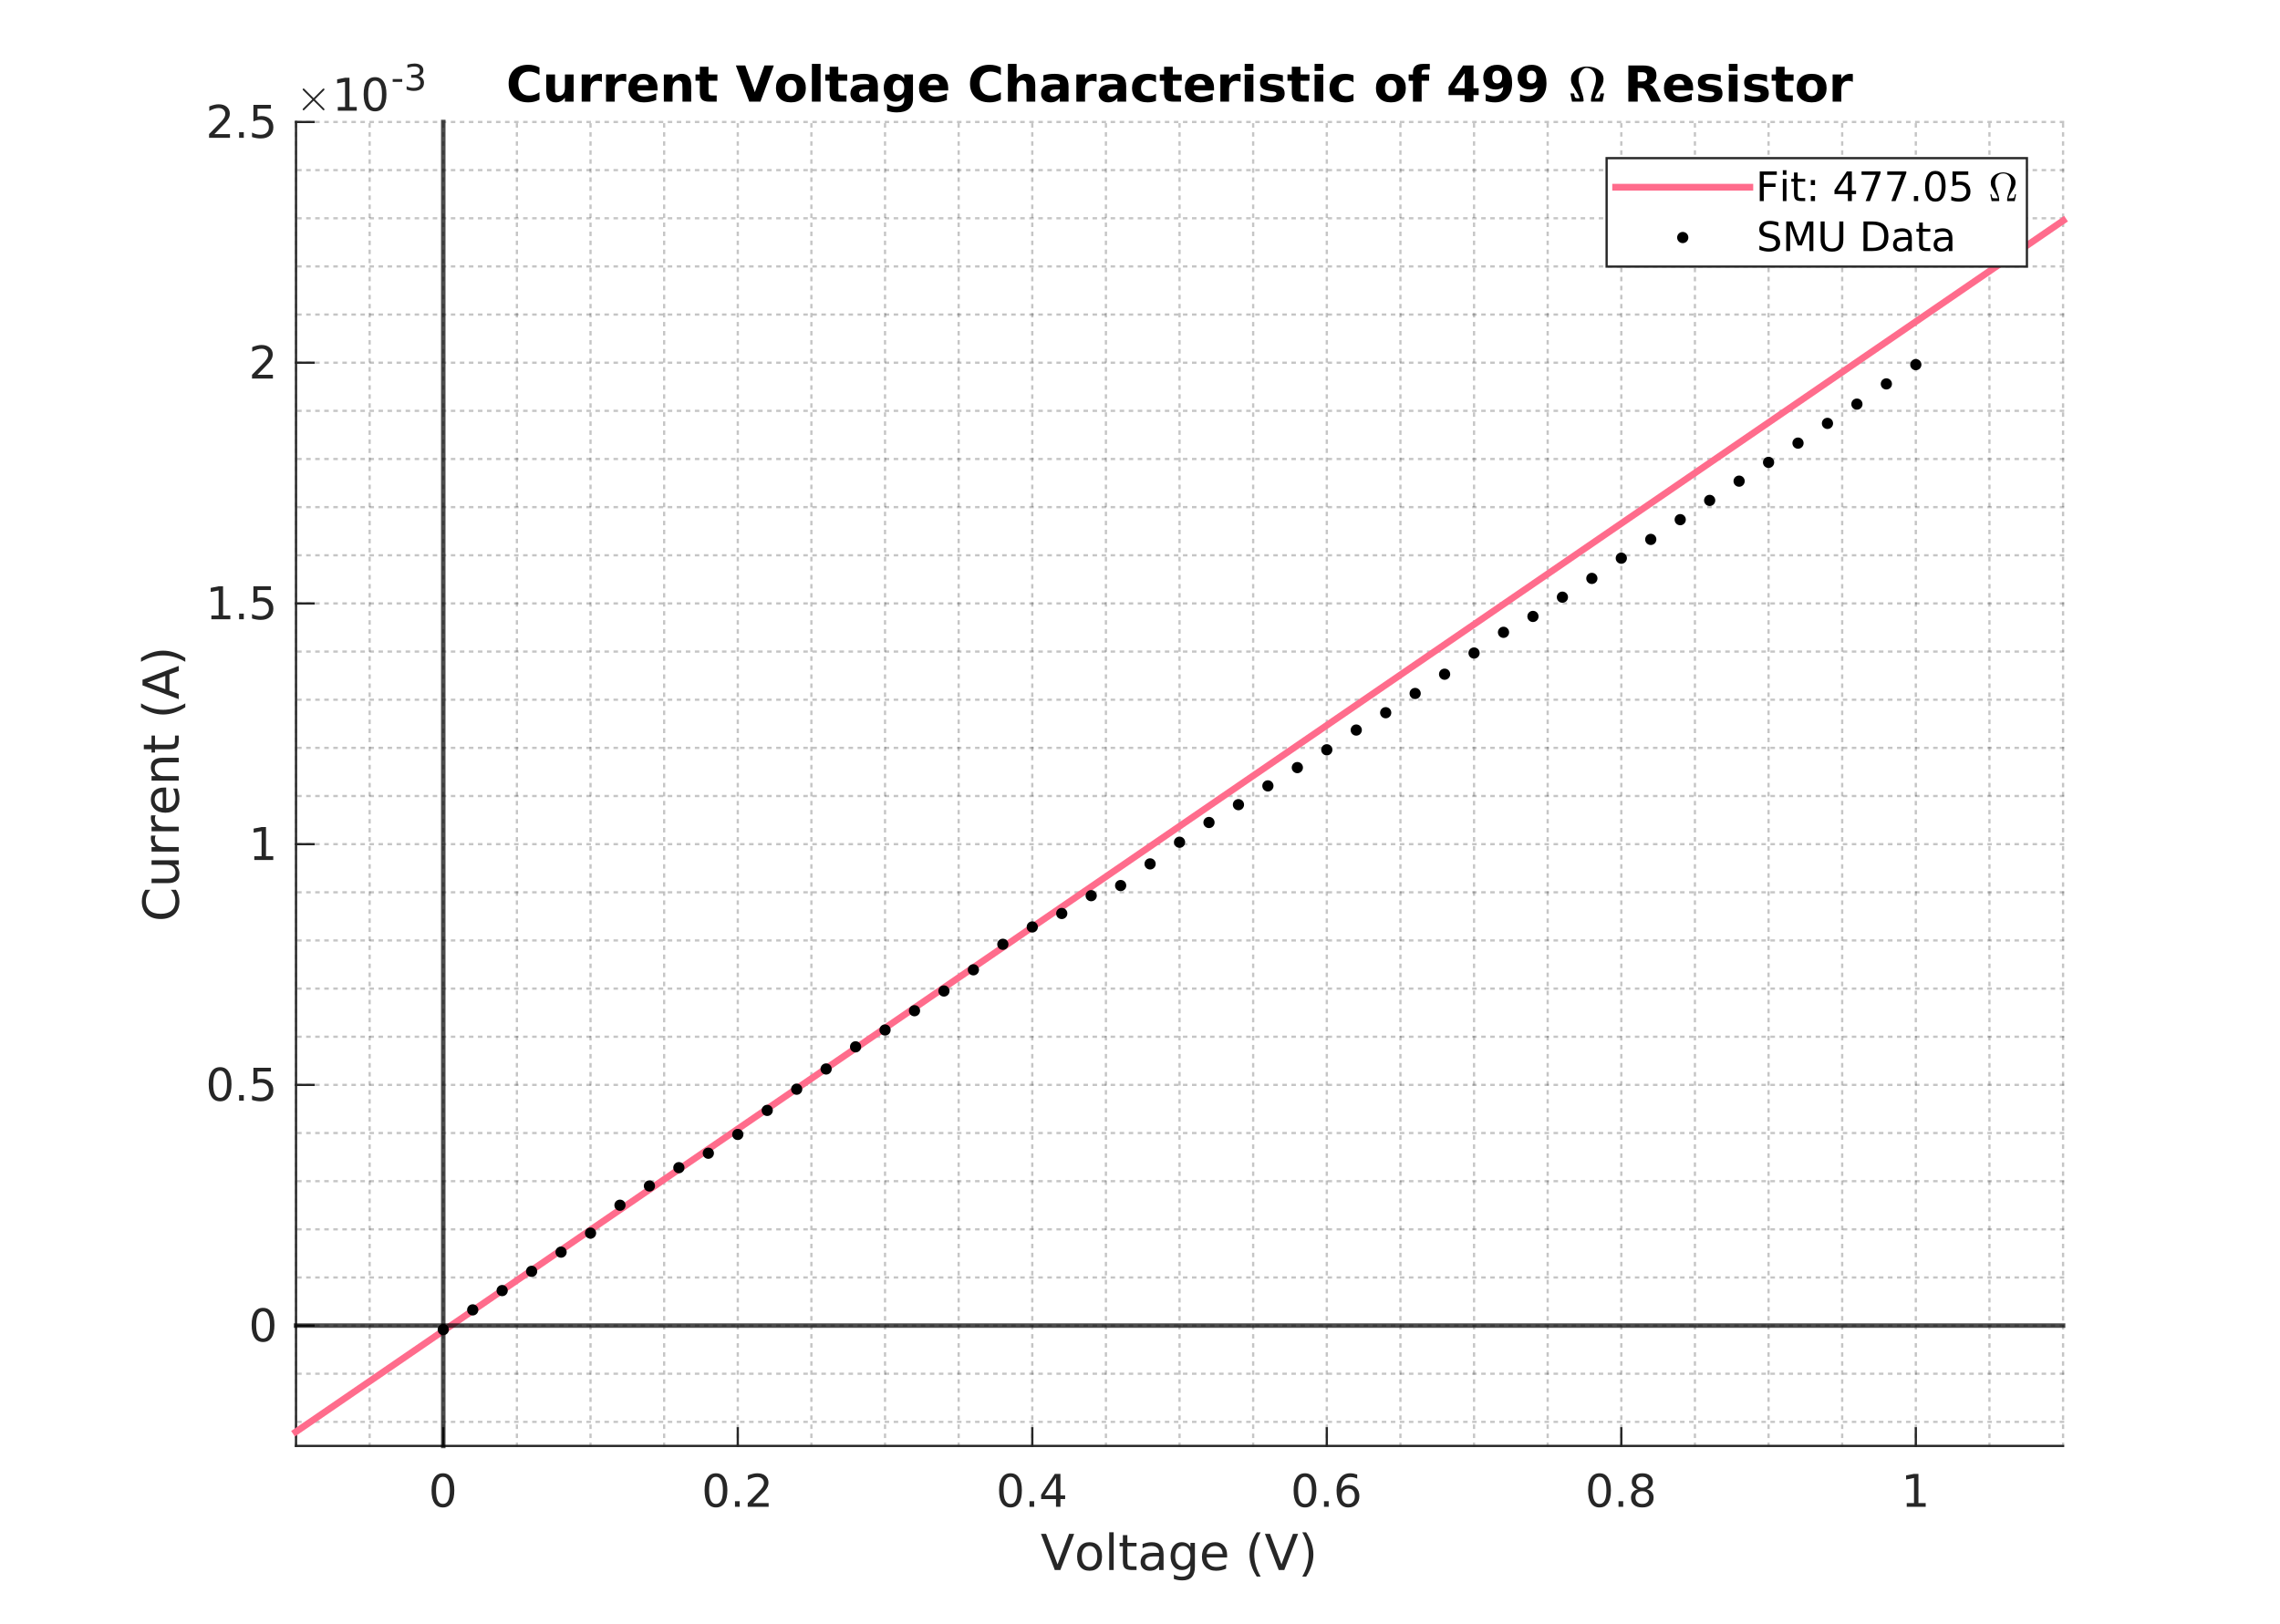 <?xml version="1.0"?>
<!DOCTYPE svg PUBLIC '-//W3C//DTD SVG 1.0//EN'
          'http://www.w3.org/TR/2001/REC-SVG-20010904/DTD/svg10.dtd'>
<svg xmlns:xlink="http://www.w3.org/1999/xlink" style="fill-opacity:1; color-rendering:auto; color-interpolation:auto; text-rendering:auto; stroke:black; stroke-linecap:square; stroke-miterlimit:10; shape-rendering:auto; stroke-opacity:1; fill:black; stroke-dasharray:none; font-weight:normal; stroke-width:1; font-family:'Dialog'; font-style:normal; stroke-linejoin:miter; font-size:12px; stroke-dashoffset:0; image-rendering:auto;" width="1009" height="719" xmlns="http://www.w3.org/2000/svg"
><rect width="100%" height="100%" fill="#808080" stroke="none"/><!--Generated by the Batik Graphics2D SVG Generator--><defs id="genericDefs"
  /><g
  ><defs id="defs1"
    ><clipPath clipPathUnits="userSpaceOnUse" id="clipPath1"
      ><path d="M0 0 L1009 0 L1009 719 L0 719 L0 0 Z"
      /></clipPath
    ></defs
    ><g style="fill:white; stroke:white;"
    ><rect x="0" y="0" width="1009" style="clip-path:url(#clipPath1); stroke:none;" height="719"
    /></g
    ><g style="fill:white; text-rendering:optimizeSpeed; color-rendering:optimizeSpeed; image-rendering:optimizeSpeed; shape-rendering:crispEdges; stroke:white; color-interpolation:sRGB;"
    ><rect x="0" width="1009" height="719" y="0" style="stroke:none;"
      /><path style="stroke:none;" d="M131 640 L913 640 L913 54 L131 54 Z"
    /></g
    ><g style="fill-opacity:0.251; color-rendering:optimizeQuality; color-interpolation:linearRGB; text-rendering:geometricPrecision; stroke:rgb(26,26,26); stroke-linecap:butt; stroke-miterlimit:1; stroke-opacity:0.251; fill:rgb(26,26,26); stroke-dasharray:1,3; stroke-width:0.993; stroke-linejoin:bevel; image-rendering:optimizeQuality;"
    ><line y2="54" style="fill:none;" x1="131" x2="131" y1="640"
      /><line y2="54" style="fill:none;" x1="163.583" x2="163.583" y1="640"
      /><line y2="54" style="fill:none;" x1="196.167" x2="196.167" y1="640"
      /><line y2="54" style="fill:none;" x1="228.75" x2="228.75" y1="640"
      /><line y2="54" style="fill:none;" x1="261.333" x2="261.333" y1="640"
      /><line y2="54" style="fill:none;" x1="293.917" x2="293.917" y1="640"
      /><line y2="54" style="fill:none;" x1="326.5" x2="326.5" y1="640"
      /><line y2="54" style="fill:none;" x1="359.083" x2="359.083" y1="640"
      /><line y2="54" style="fill:none;" x1="391.667" x2="391.667" y1="640"
      /><line y2="54" style="fill:none;" x1="424.25" x2="424.25" y1="640"
      /><line y2="54" style="fill:none;" x1="456.833" x2="456.833" y1="640"
      /><line y2="54" style="fill:none;" x1="489.417" x2="489.417" y1="640"
      /><line y2="54" style="fill:none;" x1="522" x2="522" y1="640"
      /><line y2="54" style="fill:none;" x1="554.583" x2="554.583" y1="640"
      /><line y2="54" style="fill:none;" x1="587.167" x2="587.167" y1="640"
      /><line y2="54" style="fill:none;" x1="619.75" x2="619.75" y1="640"
      /><line y2="54" style="fill:none;" x1="652.333" x2="652.333" y1="640"
      /><line y2="54" style="fill:none;" x1="684.917" x2="684.917" y1="640"
      /><line y2="54" style="fill:none;" x1="717.5" x2="717.5" y1="640"
      /><line y2="54" style="fill:none;" x1="750.083" x2="750.083" y1="640"
      /><line y2="54" style="fill:none;" x1="782.667" x2="782.667" y1="640"
      /><line y2="54" style="fill:none;" x1="815.25" x2="815.25" y1="640"
      /><line y2="54" style="fill:none;" x1="847.833" x2="847.833" y1="640"
      /><line y2="54" style="fill:none;" x1="880.417" x2="880.417" y1="640"
      /><line y2="54" style="fill:none;" x1="913" x2="913" y1="640"
      /><line y2="629.346" style="fill:none;" x1="913" x2="131" y1="629.346"
      /><line y2="608.036" style="fill:none;" x1="913" x2="131" y1="608.036"
      /><line y2="586.727" style="fill:none;" x1="913" x2="131" y1="586.727"
      /><line y2="565.418" style="fill:none;" x1="913" x2="131" y1="565.418"
      /><line y2="544.109" style="fill:none;" x1="913" x2="131" y1="544.109"
      /><line y2="522.8" style="fill:none;" x1="913" x2="131" y1="522.8"
      /><line y2="501.491" style="fill:none;" x1="913" x2="131" y1="501.491"
      /><line y2="480.182" style="fill:none;" x1="913" x2="131" y1="480.182"
      /><line y2="458.873" style="fill:none;" x1="913" x2="131" y1="458.873"
      /><line y2="437.564" style="fill:none;" x1="913" x2="131" y1="437.564"
      /><line y2="416.255" style="fill:none;" x1="913" x2="131" y1="416.255"
      /><line y2="394.945" style="fill:none;" x1="913" x2="131" y1="394.945"
      /><line y2="373.636" style="fill:none;" x1="913" x2="131" y1="373.636"
      /><line y2="352.327" style="fill:none;" x1="913" x2="131" y1="352.327"
      /><line y2="331.018" style="fill:none;" x1="913" x2="131" y1="331.018"
      /><line y2="309.709" style="fill:none;" x1="913" x2="131" y1="309.709"
      /><line y2="288.4" style="fill:none;" x1="913" x2="131" y1="288.4"
      /><line y2="267.091" style="fill:none;" x1="913" x2="131" y1="267.091"
      /><line y2="245.782" style="fill:none;" x1="913" x2="131" y1="245.782"
      /><line y2="224.473" style="fill:none;" x1="913" x2="131" y1="224.473"
      /><line y2="203.164" style="fill:none;" x1="913" x2="131" y1="203.164"
      /><line y2="181.855" style="fill:none;" x1="913" x2="131" y1="181.855"
      /><line y2="160.545" style="fill:none;" x1="913" x2="131" y1="160.545"
      /><line y2="139.236" style="fill:none;" x1="913" x2="131" y1="139.236"
      /><line y2="117.927" style="fill:none;" x1="913" x2="131" y1="117.927"
      /><line y2="96.618" style="fill:none;" x1="913" x2="131" y1="96.618"
      /><line y2="75.309" style="fill:none;" x1="913" x2="131" y1="75.309"
      /><line y2="54" style="fill:none;" x1="913" x2="131" y1="54"
    /></g
    ><g style="fill:rgb(38,38,38); text-rendering:geometricPrecision; image-rendering:optimizeQuality; color-rendering:optimizeQuality; stroke-linejoin:round; stroke:rgb(38,38,38); color-interpolation:linearRGB; stroke-width:0.993;"
    ><line y2="640" style="fill:none;" x1="131" x2="913" y1="640"
      /><line y2="632.18" style="fill:none;" x1="196.167" x2="196.167" y1="640"
      /><line y2="632.18" style="fill:none;" x1="326.5" x2="326.5" y1="640"
      /><line y2="632.18" style="fill:none;" x1="456.833" x2="456.833" y1="640"
      /><line y2="632.18" style="fill:none;" x1="587.167" x2="587.167" y1="640"
      /><line y2="632.18" style="fill:none;" x1="717.5" x2="717.5" y1="640"
      /><line y2="632.18" style="fill:none;" x1="847.833" x2="847.833" y1="640"
    /></g
    ><g transform="translate(196.167,647.944)" style="font-size:19.861px; fill:rgb(38,38,38); text-rendering:geometricPrecision; image-rendering:optimizeQuality; color-rendering:optimizeQuality; font-family:'SansSerif'; stroke:rgb(38,38,38); color-interpolation:linearRGB;"
    ><path style="stroke:none;" d="M-0.141 5.719 Q-1.672 5.719 -2.438 7.219 Q-3.203 8.719 -3.203 11.719 Q-3.203 14.719 -2.438 16.219 Q-1.672 17.719 -0.141 17.719 Q1.391 17.719 2.156 16.219 Q2.922 14.719 2.922 11.719 Q2.922 8.719 2.156 7.219 Q1.391 5.719 -0.141 5.719 ZM-0.141 4.156 Q2.312 4.156 3.602 6.094 Q4.891 8.031 4.891 11.719 Q4.891 15.406 3.602 17.344 Q2.312 19.281 -0.141 19.281 Q-2.594 19.281 -3.891 17.344 Q-5.188 15.406 -5.188 11.719 Q-5.188 8.031 -3.891 6.094 Q-2.594 4.156 -0.141 4.156 Z"
    /></g
    ><g transform="translate(326.5,647.944)" style="font-size:19.861px; fill:rgb(38,38,38); text-rendering:geometricPrecision; image-rendering:optimizeQuality; color-rendering:optimizeQuality; font-family:'SansSerif'; stroke:rgb(38,38,38); color-interpolation:linearRGB;"
    ><path style="stroke:none;" d="M-9.641 5.719 Q-11.172 5.719 -11.938 7.219 Q-12.703 8.719 -12.703 11.719 Q-12.703 14.719 -11.938 16.219 Q-11.172 17.719 -9.641 17.719 Q-8.109 17.719 -7.344 16.219 Q-6.578 14.719 -6.578 11.719 Q-6.578 8.719 -7.344 7.219 Q-8.109 5.719 -9.641 5.719 ZM-9.641 4.156 Q-7.188 4.156 -5.898 6.094 Q-4.609 8.031 -4.609 11.719 Q-4.609 15.406 -5.898 17.344 Q-7.188 19.281 -9.641 19.281 Q-12.094 19.281 -13.391 17.344 Q-14.688 15.406 -14.688 11.719 Q-14.688 8.031 -13.391 6.094 Q-12.094 4.156 -9.641 4.156 ZM-1.234 16.516 L0.828 16.516 L0.828 19 L-1.234 19 L-1.234 16.516 ZM6.777 17.344 L13.652 17.344 L13.652 19 L4.402 19 L4.402 17.344 Q5.527 16.172 7.464 14.219 Q9.402 12.266 9.902 11.688 Q10.839 10.625 11.214 9.891 Q11.589 9.156 11.589 8.438 Q11.589 7.281 10.777 6.547 Q9.964 5.812 8.652 5.812 Q7.73 5.812 6.699 6.133 Q5.667 6.453 4.495 7.109 L4.495 5.125 Q5.683 4.641 6.722 4.398 Q7.761 4.156 8.62 4.156 Q10.886 4.156 12.23 5.289 Q13.574 6.422 13.574 8.312 Q13.574 9.219 13.238 10.023 Q12.902 10.828 12.011 11.922 Q11.777 12.203 10.464 13.555 Q9.152 14.906 6.777 17.344 Z"
    /></g
    ><g transform="translate(456.833,647.944)" style="font-size:19.861px; fill:rgb(38,38,38); text-rendering:geometricPrecision; image-rendering:optimizeQuality; color-rendering:optimizeQuality; font-family:'SansSerif'; stroke:rgb(38,38,38); color-interpolation:linearRGB;"
    ><path style="stroke:none;" d="M-9.641 5.719 Q-11.172 5.719 -11.938 7.219 Q-12.703 8.719 -12.703 11.719 Q-12.703 14.719 -11.938 16.219 Q-11.172 17.719 -9.641 17.719 Q-8.109 17.719 -7.344 16.219 Q-6.578 14.719 -6.578 11.719 Q-6.578 8.719 -7.344 7.219 Q-8.109 5.719 -9.641 5.719 ZM-9.641 4.156 Q-7.188 4.156 -5.898 6.094 Q-4.609 8.031 -4.609 11.719 Q-4.609 15.406 -5.898 17.344 Q-7.188 19.281 -9.641 19.281 Q-12.094 19.281 -13.391 17.344 Q-14.688 15.406 -14.688 11.719 Q-14.688 8.031 -13.391 6.094 Q-12.094 4.156 -9.641 4.156 ZM-1.234 16.516 L0.828 16.516 L0.828 19 L-1.234 19 L-1.234 16.516 ZM10.495 6.141 L5.511 13.922 L10.495 13.922 L10.495 6.141 ZM9.98 4.422 L12.449 4.422 L12.449 13.922 L14.542 13.922 L14.542 15.562 L12.449 15.562 L12.449 19 L10.495 19 L10.495 15.562 L3.917 15.562 L3.917 13.656 L9.98 4.422 Z"
    /></g
    ><g transform="translate(587.167,647.944)" style="font-size:19.861px; fill:rgb(38,38,38); text-rendering:geometricPrecision; image-rendering:optimizeQuality; color-rendering:optimizeQuality; font-family:'SansSerif'; stroke:rgb(38,38,38); color-interpolation:linearRGB;"
    ><path style="stroke:none;" d="M-9.641 5.719 Q-11.172 5.719 -11.938 7.219 Q-12.703 8.719 -12.703 11.719 Q-12.703 14.719 -11.938 16.219 Q-11.172 17.719 -9.641 17.719 Q-8.109 17.719 -7.344 16.219 Q-6.578 14.719 -6.578 11.719 Q-6.578 8.719 -7.344 7.219 Q-8.109 5.719 -9.641 5.719 ZM-9.641 4.156 Q-7.188 4.156 -5.898 6.094 Q-4.609 8.031 -4.609 11.719 Q-4.609 15.406 -5.898 17.344 Q-7.188 19.281 -9.641 19.281 Q-12.094 19.281 -13.391 17.344 Q-14.688 15.406 -14.688 11.719 Q-14.688 8.031 -13.391 6.094 Q-12.094 4.156 -9.641 4.156 ZM-1.234 16.516 L0.828 16.516 L0.828 19 L-1.234 19 L-1.234 16.516 ZM9.542 10.922 Q8.214 10.922 7.433 11.828 Q6.652 12.734 6.652 14.328 Q6.652 15.891 7.433 16.805 Q8.214 17.719 9.542 17.719 Q10.87 17.719 11.644 16.805 Q12.417 15.891 12.417 14.328 Q12.417 12.734 11.644 11.828 Q10.87 10.922 9.542 10.922 ZM13.449 4.734 L13.449 6.531 Q12.714 6.188 11.956 6 Q11.199 5.812 10.449 5.812 Q8.495 5.812 7.464 7.133 Q6.433 8.453 6.292 11.125 Q6.87 10.266 7.738 9.812 Q8.605 9.359 9.652 9.359 Q11.855 9.359 13.128 10.695 Q14.402 12.031 14.402 14.328 Q14.402 16.562 13.074 17.922 Q11.745 19.281 9.542 19.281 Q7.011 19.281 5.667 17.344 Q4.324 15.406 4.324 11.719 Q4.324 8.266 5.964 6.211 Q7.605 4.156 10.37 4.156 Q11.12 4.156 11.878 4.305 Q12.636 4.453 13.449 4.734 Z"
    /></g
    ><g transform="translate(717.5,647.944)" style="font-size:19.861px; fill:rgb(38,38,38); text-rendering:geometricPrecision; image-rendering:optimizeQuality; color-rendering:optimizeQuality; font-family:'SansSerif'; stroke:rgb(38,38,38); color-interpolation:linearRGB;"
    ><path style="stroke:none;" d="M-9.641 5.719 Q-11.172 5.719 -11.938 7.219 Q-12.703 8.719 -12.703 11.719 Q-12.703 14.719 -11.938 16.219 Q-11.172 17.719 -9.641 17.719 Q-8.109 17.719 -7.344 16.219 Q-6.578 14.719 -6.578 11.719 Q-6.578 8.719 -7.344 7.219 Q-8.109 5.719 -9.641 5.719 ZM-9.641 4.156 Q-7.188 4.156 -5.898 6.094 Q-4.609 8.031 -4.609 11.719 Q-4.609 15.406 -5.898 17.344 Q-7.188 19.281 -9.641 19.281 Q-12.094 19.281 -13.391 17.344 Q-14.688 15.406 -14.688 11.719 Q-14.688 8.031 -13.391 6.094 Q-12.094 4.156 -9.641 4.156 ZM-1.234 16.516 L0.828 16.516 L0.828 19 L-1.234 19 L-1.234 16.516 ZM9.292 12.078 Q7.886 12.078 7.081 12.828 Q6.277 13.578 6.277 14.891 Q6.277 16.219 7.081 16.969 Q7.886 17.719 9.292 17.719 Q10.699 17.719 11.511 16.961 Q12.324 16.203 12.324 14.891 Q12.324 13.578 11.519 12.828 Q10.714 12.078 9.292 12.078 ZM7.324 11.234 Q6.042 10.922 5.339 10.055 Q4.636 9.188 4.636 7.938 Q4.636 6.188 5.878 5.172 Q7.12 4.156 9.292 4.156 Q11.464 4.156 12.706 5.172 Q13.949 6.188 13.949 7.938 Q13.949 9.188 13.238 10.055 Q12.527 10.922 11.277 11.234 Q12.699 11.562 13.495 12.531 Q14.292 13.5 14.292 14.891 Q14.292 17.016 12.995 18.148 Q11.699 19.281 9.292 19.281 Q6.886 19.281 5.589 18.148 Q4.292 17.016 4.292 14.891 Q4.292 13.5 5.089 12.531 Q5.886 11.562 7.324 11.234 ZM6.589 8.125 Q6.589 9.25 7.3 9.883 Q8.011 10.516 9.292 10.516 Q10.558 10.516 11.277 9.883 Q11.995 9.25 11.995 8.125 Q11.995 6.984 11.277 6.352 Q10.558 5.719 9.292 5.719 Q8.011 5.719 7.3 6.352 Q6.589 6.984 6.589 8.125 Z"
    /></g
    ><g transform="translate(847.833,647.944)" style="font-size:19.861px; fill:rgb(38,38,38); text-rendering:geometricPrecision; image-rendering:optimizeQuality; color-rendering:optimizeQuality; font-family:'SansSerif'; stroke:rgb(38,38,38); color-interpolation:linearRGB;"
    ><path style="stroke:none;" d="M-4.016 17.344 L-0.797 17.344 L-0.797 6.219 L-4.297 6.922 L-4.297 5.125 L-0.812 4.422 L1.156 4.422 L1.156 17.344 L4.375 17.344 L4.375 19 L-4.016 19 L-4.016 17.344 Z"
    /></g
    ><g transform="translate(522,673.931)" style="font-size:21.847px; fill:rgb(38,38,38); text-rendering:geometricPrecision; image-rendering:optimizeQuality; color-rendering:optimizeQuality; font-family:'SansSerif'; stroke:rgb(38,38,38); color-interpolation:linearRGB;"
    ><path style="stroke:none;" d="M-55.203 21 L-61.328 4.969 L-59.062 4.969 L-53.984 18.469 L-48.891 4.969 L-46.625 4.969 L-52.75 21 L-55.203 21 ZM-39.823 10.359 Q-41.416 10.359 -42.338 11.594 Q-43.26 12.828 -43.26 15 Q-43.26 17.156 -42.338 18.398 Q-41.416 19.641 -39.823 19.641 Q-38.245 19.641 -37.323 18.391 Q-36.401 17.141 -36.401 15 Q-36.401 12.859 -37.323 11.609 Q-38.245 10.359 -39.823 10.359 ZM-39.823 8.672 Q-37.245 8.672 -35.776 10.352 Q-34.307 12.031 -34.307 15 Q-34.307 17.953 -35.776 19.633 Q-37.245 21.312 -39.823 21.312 Q-42.416 21.312 -43.877 19.633 Q-45.338 17.953 -45.338 15 Q-45.338 12.031 -43.877 10.352 Q-42.416 8.672 -39.823 8.672 ZM-31.115 4.281 L-29.146 4.281 L-29.146 21 L-31.115 21 L-31.115 4.281 ZM-23.093 5.547 L-23.093 8.969 L-19.03 8.969 L-19.03 10.5 L-23.093 10.5 L-23.093 17.031 Q-23.093 18.5 -22.694 18.922 Q-22.296 19.344 -21.061 19.344 L-19.03 19.344 L-19.03 21 L-21.061 21 Q-23.343 21 -24.21 20.148 Q-25.077 19.297 -25.077 17.031 L-25.077 10.5 L-26.53 10.5 L-26.53 8.969 L-25.077 8.969 L-25.077 5.547 L-23.093 5.547 ZM-11.012 14.953 Q-13.418 14.953 -14.34 15.5 Q-15.262 16.047 -15.262 17.375 Q-15.262 18.422 -14.567 19.039 Q-13.872 19.656 -12.684 19.656 Q-11.043 19.656 -10.051 18.492 Q-9.059 17.328 -9.059 15.391 L-9.059 14.953 L-11.012 14.953 ZM-7.075 14.141 L-7.075 21 L-9.059 21 L-9.059 19.172 Q-9.731 20.266 -10.739 20.789 Q-11.747 21.312 -13.215 21.312 Q-15.059 21.312 -16.145 20.273 Q-17.231 19.234 -17.231 17.5 Q-17.231 15.469 -15.872 14.438 Q-14.512 13.406 -11.825 13.406 L-9.059 13.406 L-9.059 13.219 Q-9.059 11.844 -9.95 11.102 Q-10.84 10.359 -12.465 10.359 Q-13.497 10.359 -14.473 10.602 Q-15.45 10.844 -16.356 11.344 L-16.356 9.516 Q-15.278 9.094 -14.254 8.883 Q-13.231 8.672 -12.262 8.672 Q-9.653 8.672 -8.364 10.031 Q-7.075 11.391 -7.075 14.141 ZM4.811 14.844 Q4.811 12.703 3.928 11.516 Q3.045 10.328 1.452 10.328 Q-0.142 10.328 -1.033 11.516 Q-1.923 12.703 -1.923 14.844 Q-1.923 16.984 -1.033 18.164 Q-0.142 19.344 1.452 19.344 Q3.045 19.344 3.928 18.164 Q4.811 16.984 4.811 14.844 ZM6.795 19.5 Q6.795 22.578 5.428 24.078 Q4.061 25.578 1.248 25.578 Q0.202 25.578 -0.72 25.422 Q-1.642 25.266 -2.502 24.938 L-2.502 23.016 Q-1.642 23.5 -0.791 23.719 Q0.061 23.938 0.936 23.938 Q2.889 23.938 3.85 22.922 Q4.811 21.906 4.811 19.859 L4.811 18.891 Q4.202 19.953 3.248 20.477 Q2.295 21 0.967 21 Q-1.252 21 -2.603 19.312 Q-3.955 17.625 -3.955 14.844 Q-3.955 12.047 -2.603 10.359 Q-1.252 8.672 0.967 8.672 Q2.295 8.672 3.248 9.203 Q4.202 9.734 4.811 10.797 L4.811 8.969 L6.795 8.969 L6.795 19.5 ZM21.052 14.484 L21.052 15.453 L11.973 15.453 Q12.098 17.5 13.2 18.57 Q14.302 19.641 16.27 19.641 Q17.411 19.641 18.474 19.359 Q19.536 19.078 20.599 18.516 L20.599 20.391 Q19.536 20.844 18.419 21.078 Q17.302 21.312 16.145 21.312 Q13.27 21.312 11.591 19.633 Q9.911 17.953 9.911 15.109 Q9.911 12.141 11.505 10.406 Q13.098 8.672 15.802 8.672 Q18.239 8.672 19.645 10.234 Q21.052 11.797 21.052 14.484 ZM19.083 13.906 Q19.052 12.281 18.169 11.32 Q17.286 10.359 15.833 10.359 Q14.177 10.359 13.177 11.289 Q12.177 12.219 12.036 13.922 L19.083 13.906 ZM35.903 4.312 Q34.45 6.781 33.755 9.195 Q33.059 11.609 33.059 14.094 Q33.059 16.578 33.762 19.008 Q34.465 21.438 35.903 23.906 L34.184 23.906 Q32.559 21.375 31.762 18.938 Q30.965 16.5 30.965 14.094 Q30.965 11.703 31.762 9.273 Q32.559 6.844 34.184 4.312 L35.903 4.312 ZM43.894 21 L37.769 4.969 L40.034 4.969 L45.112 18.469 L50.206 4.969 L52.472 4.969 L46.347 21 L43.894 21 ZM54.305 4.312 L56.024 4.312 Q57.633 6.844 58.43 9.273 Q59.227 11.703 59.227 14.094 Q59.227 16.5 58.43 18.938 Q57.633 21.375 56.024 23.906 L54.305 23.906 Q55.727 21.438 56.43 19.008 Q57.133 16.578 57.133 14.094 Q57.133 11.609 56.43 9.195 Q55.727 6.781 54.305 4.312 Z"
    /></g
    ><g style="fill:rgb(38,38,38); text-rendering:geometricPrecision; image-rendering:optimizeQuality; color-rendering:optimizeQuality; stroke-linejoin:round; stroke:rgb(38,38,38); color-interpolation:linearRGB; stroke-width:0.993;"
    ><line y2="54" style="fill:none;" x1="131" x2="131" y1="640"
      /><line y2="586.727" style="fill:none;" x1="131" x2="138.82" y1="586.727"
      /><line y2="480.182" style="fill:none;" x1="131" x2="138.82" y1="480.182"
      /><line y2="373.636" style="fill:none;" x1="131" x2="138.82" y1="373.636"
      /><line y2="267.091" style="fill:none;" x1="131" x2="138.82" y1="267.091"
      /><line y2="160.545" style="fill:none;" x1="131" x2="138.82" y1="160.545"
      /><line y2="54" style="fill:none;" x1="131" x2="138.82" y1="54"
    /></g
    ><g transform="translate(123.056,586.727)" style="font-size:19.861px; fill:rgb(38,38,38); text-rendering:geometricPrecision; image-rendering:optimizeQuality; color-rendering:optimizeQuality; font-family:'SansSerif'; stroke:rgb(38,38,38); color-interpolation:linearRGB;"
    ><path style="stroke:none;" d="M-6.641 -6.281 Q-8.172 -6.281 -8.938 -4.781 Q-9.703 -3.281 -9.703 -0.281 Q-9.703 2.719 -8.938 4.219 Q-8.172 5.719 -6.641 5.719 Q-5.109 5.719 -4.344 4.219 Q-3.578 2.719 -3.578 -0.281 Q-3.578 -3.281 -4.344 -4.781 Q-5.109 -6.281 -6.641 -6.281 ZM-6.641 -7.844 Q-4.188 -7.844 -2.898 -5.906 Q-1.609 -3.969 -1.609 -0.281 Q-1.609 3.406 -2.898 5.344 Q-4.188 7.281 -6.641 7.281 Q-9.094 7.281 -10.391 5.344 Q-11.688 3.406 -11.688 -0.281 Q-11.688 -3.969 -10.391 -5.906 Q-9.094 -7.844 -6.641 -7.844 Z"
    /></g
    ><g transform="translate(123.056,480.182)" style="font-size:19.861px; fill:rgb(38,38,38); text-rendering:geometricPrecision; image-rendering:optimizeQuality; color-rendering:optimizeQuality; font-family:'SansSerif'; stroke:rgb(38,38,38); color-interpolation:linearRGB;"
    ><path style="stroke:none;" d="M-25.641 -6.281 Q-27.172 -6.281 -27.938 -4.781 Q-28.703 -3.281 -28.703 -0.281 Q-28.703 2.719 -27.938 4.219 Q-27.172 5.719 -25.641 5.719 Q-24.109 5.719 -23.344 4.219 Q-22.578 2.719 -22.578 -0.281 Q-22.578 -3.281 -23.344 -4.781 Q-24.109 -6.281 -25.641 -6.281 ZM-25.641 -7.844 Q-23.188 -7.844 -21.898 -5.906 Q-20.609 -3.969 -20.609 -0.281 Q-20.609 3.406 -21.898 5.344 Q-23.188 7.281 -25.641 7.281 Q-28.094 7.281 -29.391 5.344 Q-30.688 3.406 -30.688 -0.281 Q-30.688 -3.969 -29.391 -5.906 Q-28.094 -7.844 -25.641 -7.844 ZM-17.234 4.516 L-15.172 4.516 L-15.172 7 L-17.234 7 L-17.234 4.516 ZM-10.911 -7.578 L-3.161 -7.578 L-3.161 -5.922 L-9.098 -5.922 L-9.098 -2.344 Q-8.676 -2.5 -8.247 -2.57 Q-7.817 -2.641 -7.38 -2.641 Q-4.942 -2.641 -3.512 -1.305 Q-2.083 0.031 -2.083 2.328 Q-2.083 4.672 -3.551 5.977 Q-5.02 7.281 -7.692 7.281 Q-8.598 7.281 -9.551 7.125 Q-10.505 6.969 -11.52 6.656 L-11.52 4.672 Q-10.645 5.156 -9.708 5.391 Q-8.77 5.625 -7.723 5.625 Q-6.036 5.625 -5.051 4.734 Q-4.067 3.844 -4.067 2.328 Q-4.067 0.797 -5.051 -0.094 Q-6.036 -0.984 -7.723 -0.984 Q-8.52 -0.984 -9.301 -0.805 Q-10.083 -0.625 -10.911 -0.25 L-10.911 -7.578 Z"
    /></g
    ><g transform="translate(123.056,373.636)" style="font-size:19.861px; fill:rgb(38,38,38); text-rendering:geometricPrecision; image-rendering:optimizeQuality; color-rendering:optimizeQuality; font-family:'SansSerif'; stroke:rgb(38,38,38); color-interpolation:linearRGB;"
    ><path style="stroke:none;" d="M-10.516 5.344 L-7.297 5.344 L-7.297 -5.781 L-10.797 -5.078 L-10.797 -6.875 L-7.312 -7.578 L-5.344 -7.578 L-5.344 5.344 L-2.125 5.344 L-2.125 7 L-10.516 7 L-10.516 5.344 Z"
    /></g
    ><g transform="translate(123.056,267.091)" style="font-size:19.861px; fill:rgb(38,38,38); text-rendering:geometricPrecision; image-rendering:optimizeQuality; color-rendering:optimizeQuality; font-family:'SansSerif'; stroke:rgb(38,38,38); color-interpolation:linearRGB;"
    ><path style="stroke:none;" d="M-29.516 5.344 L-26.297 5.344 L-26.297 -5.781 L-29.797 -5.078 L-29.797 -6.875 L-26.312 -7.578 L-24.344 -7.578 L-24.344 5.344 L-21.125 5.344 L-21.125 7 L-29.516 7 L-29.516 5.344 ZM-17.234 4.516 L-15.172 4.516 L-15.172 7 L-17.234 7 L-17.234 4.516 ZM-10.911 -7.578 L-3.161 -7.578 L-3.161 -5.922 L-9.098 -5.922 L-9.098 -2.344 Q-8.676 -2.5 -8.247 -2.57 Q-7.817 -2.641 -7.38 -2.641 Q-4.942 -2.641 -3.512 -1.305 Q-2.083 0.031 -2.083 2.328 Q-2.083 4.672 -3.551 5.977 Q-5.02 7.281 -7.692 7.281 Q-8.598 7.281 -9.551 7.125 Q-10.505 6.969 -11.52 6.656 L-11.52 4.672 Q-10.645 5.156 -9.708 5.391 Q-8.77 5.625 -7.723 5.625 Q-6.036 5.625 -5.051 4.734 Q-4.067 3.844 -4.067 2.328 Q-4.067 0.797 -5.051 -0.094 Q-6.036 -0.984 -7.723 -0.984 Q-8.52 -0.984 -9.301 -0.805 Q-10.083 -0.625 -10.911 -0.25 L-10.911 -7.578 Z"
    /></g
    ><g transform="translate(123.056,160.545)" style="font-size:19.861px; fill:rgb(38,38,38); text-rendering:geometricPrecision; image-rendering:optimizeQuality; color-rendering:optimizeQuality; font-family:'SansSerif'; stroke:rgb(38,38,38); color-interpolation:linearRGB;"
    ><path style="stroke:none;" d="M-9.156 5.344 L-2.281 5.344 L-2.281 7 L-11.531 7 L-11.531 5.344 Q-10.406 4.172 -8.469 2.219 Q-6.531 0.266 -6.031 -0.312 Q-5.094 -1.375 -4.719 -2.109 Q-4.344 -2.844 -4.344 -3.562 Q-4.344 -4.719 -5.156 -5.453 Q-5.969 -6.188 -7.281 -6.188 Q-8.203 -6.188 -9.234 -5.867 Q-10.266 -5.547 -11.438 -4.891 L-11.438 -6.875 Q-10.25 -7.359 -9.211 -7.602 Q-8.172 -7.844 -7.312 -7.844 Q-5.047 -7.844 -3.703 -6.711 Q-2.359 -5.578 -2.359 -3.688 Q-2.359 -2.781 -2.695 -1.977 Q-3.031 -1.172 -3.922 -0.078 Q-4.156 0.203 -5.469 1.555 Q-6.781 2.906 -9.156 5.344 Z"
    /></g
    ><g transform="translate(123.056,54)" style="font-size:19.861px; fill:rgb(38,38,38); text-rendering:geometricPrecision; image-rendering:optimizeQuality; color-rendering:optimizeQuality; font-family:'SansSerif'; stroke:rgb(38,38,38); color-interpolation:linearRGB;"
    ><path style="stroke:none;" d="M-28.156 5.344 L-21.281 5.344 L-21.281 7 L-30.531 7 L-30.531 5.344 Q-29.406 4.172 -27.469 2.219 Q-25.531 0.266 -25.031 -0.312 Q-24.094 -1.375 -23.719 -2.109 Q-23.344 -2.844 -23.344 -3.562 Q-23.344 -4.719 -24.156 -5.453 Q-24.969 -6.188 -26.281 -6.188 Q-27.203 -6.188 -28.234 -5.867 Q-29.266 -5.547 -30.438 -4.891 L-30.438 -6.875 Q-29.25 -7.359 -28.211 -7.602 Q-27.172 -7.844 -26.312 -7.844 Q-24.047 -7.844 -22.703 -6.711 Q-21.359 -5.578 -21.359 -3.688 Q-21.359 -2.781 -21.695 -1.977 Q-22.031 -1.172 -22.922 -0.078 Q-23.156 0.203 -24.469 1.555 Q-25.781 2.906 -28.156 5.344 ZM-17.234 4.516 L-15.172 4.516 L-15.172 7 L-17.234 7 L-17.234 4.516 ZM-10.911 -7.578 L-3.161 -7.578 L-3.161 -5.922 L-9.098 -5.922 L-9.098 -2.344 Q-8.676 -2.5 -8.247 -2.57 Q-7.817 -2.641 -7.38 -2.641 Q-4.942 -2.641 -3.512 -1.305 Q-2.083 0.031 -2.083 2.328 Q-2.083 4.672 -3.551 5.977 Q-5.02 7.281 -7.692 7.281 Q-8.598 7.281 -9.551 7.125 Q-10.505 6.969 -11.52 6.656 L-11.52 4.672 Q-10.645 5.156 -9.708 5.391 Q-8.77 5.625 -7.723 5.625 Q-6.036 5.625 -5.051 4.734 Q-4.067 3.844 -4.067 2.328 Q-4.067 0.797 -5.051 -0.094 Q-6.036 -0.984 -7.723 -0.984 Q-8.52 -0.984 -9.301 -0.805 Q-10.083 -0.625 -10.911 -0.25 L-10.911 -7.578 Z"
    /></g
    ><g transform="translate(85.097,347) rotate(-90)" style="font-size:21.847px; fill:rgb(38,38,38); text-rendering:geometricPrecision; image-rendering:optimizeQuality; color-rendering:optimizeQuality; font-family:'SansSerif'; stroke:rgb(38,38,38); color-interpolation:linearRGB;"
    ><path style="stroke:none;" d="M-46.828 -20.797 L-46.828 -18.516 Q-47.922 -19.531 -49.164 -20.039 Q-50.406 -20.547 -51.797 -20.547 Q-54.547 -20.547 -56.008 -18.867 Q-57.469 -17.188 -57.469 -14 Q-57.469 -10.828 -56.008 -9.148 Q-54.547 -7.469 -51.797 -7.469 Q-50.406 -7.469 -49.164 -7.977 Q-47.922 -8.484 -46.828 -9.5 L-46.828 -7.234 Q-47.969 -6.469 -49.242 -6.078 Q-50.516 -5.688 -51.938 -5.688 Q-55.578 -5.688 -57.672 -7.914 Q-59.766 -10.141 -59.766 -14 Q-59.766 -17.875 -57.672 -20.102 Q-55.578 -22.328 -51.938 -22.328 Q-50.5 -22.328 -49.227 -21.945 Q-47.953 -21.562 -46.828 -20.797 ZM-43.873 -10.75 L-43.873 -18.031 L-41.904 -18.031 L-41.904 -10.828 Q-41.904 -9.109 -41.24 -8.258 Q-40.576 -7.406 -39.232 -7.406 Q-37.638 -7.406 -36.709 -8.43 Q-35.779 -9.453 -35.779 -11.203 L-35.779 -18.031 L-33.795 -18.031 L-33.795 -6 L-35.779 -6 L-35.779 -7.844 Q-36.498 -6.75 -37.451 -6.219 Q-38.404 -5.688 -39.654 -5.688 Q-41.732 -5.688 -42.803 -6.977 Q-43.873 -8.266 -43.873 -10.75 ZM-22.857 -16.188 Q-23.185 -16.375 -23.583 -16.469 Q-23.982 -16.562 -24.45 -16.562 Q-26.122 -16.562 -27.021 -15.469 Q-27.919 -14.375 -27.919 -12.344 L-27.919 -6 L-29.903 -6 L-29.903 -18.031 L-27.919 -18.031 L-27.919 -16.156 Q-27.294 -17.266 -26.294 -17.797 Q-25.294 -18.328 -23.872 -18.328 Q-23.669 -18.328 -23.419 -18.297 Q-23.169 -18.266 -22.872 -18.219 L-22.857 -16.188 ZM-13.876 -16.188 Q-14.204 -16.375 -14.602 -16.469 Q-15.001 -16.562 -15.47 -16.562 Q-17.142 -16.562 -18.04 -15.469 Q-18.938 -14.375 -18.938 -12.344 L-18.938 -6 L-20.923 -6 L-20.923 -18.031 L-18.938 -18.031 L-18.938 -16.156 Q-18.313 -17.266 -17.313 -17.797 Q-16.313 -18.328 -14.892 -18.328 Q-14.688 -18.328 -14.438 -18.297 Q-14.188 -18.266 -13.892 -18.219 L-13.876 -16.188 ZM-1.583 -12.516 L-1.583 -11.547 L-10.661 -11.547 Q-10.536 -9.5 -9.434 -8.43 Q-8.333 -7.359 -6.364 -7.359 Q-5.223 -7.359 -4.161 -7.641 Q-3.098 -7.922 -2.036 -8.484 L-2.036 -6.609 Q-3.098 -6.156 -4.215 -5.922 Q-5.333 -5.688 -6.489 -5.688 Q-9.364 -5.688 -11.044 -7.367 Q-12.723 -9.047 -12.723 -11.891 Q-12.723 -14.859 -11.13 -16.594 Q-9.536 -18.328 -6.833 -18.328 Q-4.395 -18.328 -2.989 -16.766 Q-1.583 -15.203 -1.583 -12.516 ZM-3.551 -13.094 Q-3.583 -14.719 -4.465 -15.68 Q-5.348 -16.641 -6.801 -16.641 Q-8.458 -16.641 -9.458 -15.711 Q-10.458 -14.781 -10.598 -13.078 L-3.551 -13.094 ZM11.575 -13.266 L11.575 -6 L9.591 -6 L9.591 -13.203 Q9.591 -14.906 8.927 -15.758 Q8.263 -16.609 6.934 -16.609 Q5.325 -16.609 4.403 -15.586 Q3.481 -14.562 3.481 -12.797 L3.481 -6 L1.497 -6 L1.497 -18.031 L3.481 -18.031 L3.481 -16.156 Q4.184 -17.25 5.153 -17.789 Q6.122 -18.328 7.372 -18.328 Q9.45 -18.328 10.513 -17.039 Q11.575 -15.75 11.575 -13.266 ZM17.372 -21.453 L17.372 -18.031 L21.435 -18.031 L21.435 -16.5 L17.372 -16.5 L17.372 -9.969 Q17.372 -8.5 17.771 -8.078 Q18.169 -7.656 19.404 -7.656 L21.435 -7.656 L21.435 -6 L19.404 -6 Q17.122 -6 16.255 -6.852 Q15.388 -7.703 15.388 -9.969 L15.388 -16.5 L13.935 -16.5 L13.935 -18.031 L15.388 -18.031 L15.388 -21.453 L17.372 -21.453 ZM35.678 -22.688 Q34.224 -20.219 33.529 -17.805 Q32.834 -15.391 32.834 -12.906 Q32.834 -10.422 33.537 -7.992 Q34.24 -5.562 35.678 -3.094 L33.959 -3.094 Q32.334 -5.625 31.537 -8.062 Q30.74 -10.5 30.74 -12.906 Q30.74 -15.297 31.537 -17.727 Q32.334 -20.156 33.959 -22.688 L35.678 -22.688 ZM44.887 -19.906 L41.95 -11.922 L47.84 -11.922 L44.887 -19.906 ZM43.668 -22.031 L46.121 -22.031 L52.246 -6 L49.981 -6 L48.528 -10.109 L41.293 -10.109 L39.825 -6 L37.543 -6 L43.668 -22.031 ZM54.08 -22.688 L55.799 -22.688 Q57.408 -20.156 58.205 -17.727 Q59.002 -15.297 59.002 -12.906 Q59.002 -10.5 58.205 -8.062 Q57.408 -5.625 55.799 -3.094 L54.08 -3.094 Q55.502 -5.562 56.205 -7.992 Q56.908 -10.422 56.908 -12.906 Q56.908 -15.391 56.205 -17.805 Q55.502 -20.219 54.08 -22.688 Z"
    /></g
    ><g transform="translate(131,49)" style="font-size:19.861px; fill:rgb(38,38,38); text-rendering:geometricPrecision; image-rendering:optimizeQuality; color-rendering:optimizeQuality; font-family:'mwb_cmsy10'; stroke:rgb(38,38,38); color-interpolation:linearRGB;"
    ><path style="stroke:none;" d="M2.938 -0.578 Q2.938 -0.734 3.031 -0.859 L7.203 -5 L3.031 -9.156 Q2.938 -9.266 2.938 -9.422 Q2.938 -9.578 3.055 -9.703 Q3.172 -9.828 3.344 -9.828 Q3.484 -9.828 3.641 -9.703 L7.781 -5.562 L11.906 -9.703 Q12.078 -9.828 12.203 -9.828 Q12.359 -9.828 12.477 -9.711 Q12.594 -9.594 12.594 -9.422 Q12.594 -9.266 12.5 -9.156 L8.344 -5 L12.5 -0.859 Q12.594 -0.734 12.594 -0.578 Q12.594 -0.406 12.477 -0.289 Q12.359 -0.172 12.203 -0.172 Q12.047 -0.172 11.906 -0.328 L7.781 -4.438 L3.641 -0.328 Q3.5 -0.172 3.344 -0.172 Q3.172 -0.172 3.055 -0.305 Q2.938 -0.438 2.938 -0.578 Z"
    /></g
    ><g transform="translate(147,49)" style="font-size:19.861px; fill:rgb(38,38,38); text-rendering:geometricPrecision; image-rendering:optimizeQuality; color-rendering:optimizeQuality; font-family:'SansSerif'; stroke:rgb(38,38,38); color-interpolation:linearRGB;"
    ><path style="stroke:none;" d="M2.484 -1.656 L5.703 -1.656 L5.703 -12.781 L2.203 -12.078 L2.203 -13.875 L5.688 -14.578 L7.656 -14.578 L7.656 -1.656 L10.875 -1.656 L10.875 0 L2.484 0 L2.484 -1.656 ZM18.985 -13.281 Q17.453 -13.281 16.688 -11.781 Q15.922 -10.281 15.922 -7.281 Q15.922 -4.281 16.688 -2.781 Q17.453 -1.281 18.985 -1.281 Q20.516 -1.281 21.281 -2.781 Q22.047 -4.281 22.047 -7.281 Q22.047 -10.281 21.281 -11.781 Q20.516 -13.281 18.985 -13.281 ZM18.985 -14.844 Q21.438 -14.844 22.727 -12.906 Q24.016 -10.969 24.016 -7.281 Q24.016 -3.594 22.727 -1.656 Q21.438 0.281 18.985 0.281 Q16.531 0.281 15.235 -1.656 Q13.938 -3.594 13.938 -7.281 Q13.938 -10.969 15.235 -12.906 Q16.531 -14.844 18.985 -14.844 Z"
    /></g
    ><g transform="translate(173,40)" style="font-size:15.889px; fill:rgb(38,38,38); text-rendering:geometricPrecision; image-rendering:optimizeQuality; color-rendering:optimizeQuality; font-family:'SansSerif'; stroke:rgb(38,38,38); color-interpolation:linearRGB;"
    ><path style="stroke:none;" d="M0.781 -5.031 L5 -5.031 L5 -3.75 L0.781 -3.75 L0.781 -5.031 ZM12.228 -6.297 Q13.353 -6.047 13.994 -5.281 Q14.635 -4.516 14.635 -3.391 Q14.635 -1.672 13.447 -0.719 Q12.26 0.234 10.072 0.234 Q9.338 0.234 8.556 0.086 Q7.775 -0.062 6.947 -0.359 L6.947 -1.875 Q7.603 -1.5 8.385 -1.305 Q9.166 -1.109 10.025 -1.109 Q11.51 -1.109 12.283 -1.695 Q13.056 -2.281 13.056 -3.391 Q13.056 -4.422 12.338 -5.008 Q11.619 -5.594 10.322 -5.594 L8.963 -5.594 L8.963 -6.891 L10.385 -6.891 Q11.556 -6.891 12.174 -7.352 Q12.791 -7.812 12.791 -8.688 Q12.791 -9.594 12.15 -10.07 Q11.51 -10.547 10.322 -10.547 Q9.681 -10.547 8.939 -10.406 Q8.197 -10.266 7.306 -9.969 L7.306 -11.375 Q8.197 -11.625 8.986 -11.75 Q9.775 -11.875 10.463 -11.875 Q12.26 -11.875 13.306 -11.062 Q14.353 -10.25 14.353 -8.859 Q14.353 -7.891 13.799 -7.219 Q13.244 -6.547 12.228 -6.297 Z"
    /></g
    ><g transform="translate(224,45)" style="font-size:21.847px; text-rendering:geometricPrecision; image-rendering:optimizeQuality; color-rendering:optimizeQuality; font-family:'SansSerif'; color-interpolation:linearRGB; font-weight:bold;"
    ><path style="stroke:none;" d="M14.734 -0.875 Q13.594 -0.297 12.359 0.008 Q11.125 0.312 9.781 0.312 Q5.781 0.312 3.438 -1.93 Q1.094 -4.172 1.094 -8 Q1.094 -11.844 3.438 -14.086 Q5.781 -16.328 9.781 -16.328 Q11.125 -16.328 12.359 -16.031 Q13.594 -15.734 14.734 -15.141 L14.734 -11.812 Q13.594 -12.594 12.477 -12.961 Q11.359 -13.328 10.125 -13.328 Q7.906 -13.328 6.641 -11.914 Q5.375 -10.5 5.375 -8 Q5.375 -5.516 6.641 -4.102 Q7.906 -2.688 10.125 -2.688 Q11.359 -2.688 12.477 -3.055 Q13.594 -3.422 14.734 -4.203 L14.734 -0.875 ZM17.75 -4.688 L17.75 -12.031 L21.625 -12.031 L21.625 -10.828 Q21.625 -9.844 21.609 -8.367 Q21.593 -6.891 21.593 -6.406 Q21.593 -4.953 21.672 -4.312 Q21.75 -3.672 21.922 -3.391 Q22.172 -3.016 22.547 -2.805 Q22.922 -2.594 23.422 -2.594 Q24.625 -2.594 25.312 -3.523 Q26 -4.453 26 -6.094 L26 -12.031 L29.843 -12.031 L29.843 0 L26 0 L26 -1.734 Q25.125 -0.688 24.156 -0.188 Q23.187 0.312 22.015 0.312 Q19.937 0.312 18.843 -0.969 Q17.75 -2.25 17.75 -4.688 ZM42.363 -8.75 Q41.863 -8.984 41.363 -9.102 Q40.863 -9.219 40.363 -9.219 Q38.879 -9.219 38.074 -8.266 Q37.269 -7.312 37.269 -5.547 L37.269 0 L33.425 0 L33.425 -12.031 L37.269 -12.031 L37.269 -10.062 Q38.019 -11.234 38.98 -11.781 Q39.941 -12.328 41.285 -12.328 Q41.472 -12.328 41.699 -12.312 Q41.925 -12.297 42.363 -12.234 L42.363 -8.75 ZM53.136 -8.75 Q52.636 -8.984 52.136 -9.102 Q51.636 -9.219 51.136 -9.219 Q49.651 -9.219 48.846 -8.266 Q48.042 -7.312 48.042 -5.547 L48.042 0 L44.198 0 L44.198 -12.031 L48.042 -12.031 L48.042 -10.062 Q48.792 -11.234 49.753 -11.781 Q50.714 -12.328 52.057 -12.328 Q52.245 -12.328 52.471 -12.312 Q52.698 -12.297 53.136 -12.234 L53.136 -8.75 ZM66.986 -6.047 L66.986 -4.953 L57.986 -4.953 Q58.127 -3.594 58.971 -2.922 Q59.814 -2.25 61.314 -2.25 Q62.533 -2.25 63.806 -2.609 Q65.08 -2.969 66.408 -3.703 L66.408 -0.734 Q65.049 -0.219 63.689 0.047 Q62.33 0.312 60.955 0.312 Q57.689 0.312 55.885 -1.352 Q54.08 -3.016 54.08 -6 Q54.08 -8.953 55.853 -10.641 Q57.627 -12.328 60.736 -12.328 Q63.58 -12.328 65.283 -10.617 Q66.986 -8.906 66.986 -6.047 ZM63.033 -7.328 Q63.033 -8.422 62.392 -9.094 Q61.752 -9.766 60.721 -9.766 Q59.611 -9.766 58.908 -9.141 Q58.205 -8.516 58.033 -7.328 L63.033 -7.328 ZM81.879 -7.328 L81.879 0 L78.02 0 L78.02 -1.188 L78.02 -5.609 Q78.02 -7.172 77.95 -7.758 Q77.879 -8.344 77.707 -8.625 Q77.489 -9 77.098 -9.211 Q76.707 -9.422 76.207 -9.422 Q75.004 -9.422 74.317 -8.492 Q73.629 -7.562 73.629 -5.922 L73.629 0 L69.785 0 L69.785 -12.031 L73.629 -12.031 L73.629 -10.266 Q74.504 -11.328 75.481 -11.828 Q76.457 -12.328 77.645 -12.328 Q79.723 -12.328 80.801 -11.047 Q81.879 -9.766 81.879 -7.328 ZM89.54 -15.453 L89.54 -12.031 L93.508 -12.031 L93.508 -9.281 L89.54 -9.281 L89.54 -4.172 Q89.54 -3.344 89.875 -3.047 Q90.211 -2.75 91.196 -2.75 L93.165 -2.75 L93.165 0 L89.868 0 Q87.602 0 86.649 -0.953 Q85.696 -1.906 85.696 -4.172 L85.696 -9.281 L83.79 -9.281 L83.79 -12.031 L85.696 -12.031 L85.696 -15.453 L89.54 -15.453 ZM101.649 -16.031 L105.805 -16.031 L110.055 -4.203 L114.305 -16.031 L118.461 -16.031 L112.524 0 L107.586 0 L101.649 -16.031 ZM126.023 -9.578 Q124.742 -9.578 124.07 -8.656 Q123.398 -7.734 123.398 -6 Q123.398 -4.281 124.07 -3.359 Q124.742 -2.438 126.023 -2.438 Q127.273 -2.438 127.937 -3.359 Q128.601 -4.281 128.601 -6 Q128.601 -7.734 127.937 -8.656 Q127.273 -9.578 126.023 -9.578 ZM126.023 -12.328 Q129.117 -12.328 130.867 -10.648 Q132.617 -8.969 132.617 -6 Q132.617 -3.047 130.867 -1.367 Q129.117 0.312 126.023 0.312 Q122.898 0.312 121.148 -1.367 Q119.398 -3.047 119.398 -6 Q119.398 -8.969 121.148 -10.648 Q122.898 -12.328 126.023 -12.328 ZM135.295 -16.719 L139.139 -16.719 L139.139 0 L135.295 0 L135.295 -16.719 ZM146.986 -15.453 L146.986 -12.031 L150.955 -12.031 L150.955 -9.281 L146.986 -9.281 L146.986 -4.172 Q146.986 -3.344 147.322 -3.047 Q147.658 -2.75 148.642 -2.75 L150.611 -2.75 L150.611 0 L147.314 0 Q145.048 0 144.095 -0.953 Q143.142 -1.906 143.142 -4.172 L143.142 -9.281 L141.236 -9.281 L141.236 -12.031 L143.142 -12.031 L143.142 -15.453 L146.986 -15.453 ZM158.615 -5.422 Q157.412 -5.422 156.811 -5.008 Q156.209 -4.594 156.209 -3.797 Q156.209 -3.078 156.694 -2.664 Q157.178 -2.25 158.053 -2.25 Q159.131 -2.25 159.873 -3.023 Q160.615 -3.797 160.615 -4.969 L160.615 -5.422 L158.615 -5.422 ZM164.49 -6.859 L164.49 0 L160.615 0 L160.615 -1.781 Q159.85 -0.688 158.881 -0.188 Q157.912 0.312 156.522 0.312 Q154.662 0.312 153.498 -0.781 Q152.334 -1.875 152.334 -3.609 Q152.334 -5.719 153.787 -6.711 Q155.24 -7.703 158.35 -7.703 L160.615 -7.703 L160.615 -8 Q160.615 -8.922 159.897 -9.344 Q159.178 -9.766 157.662 -9.766 Q156.412 -9.766 155.35 -9.516 Q154.287 -9.266 153.381 -8.781 L153.381 -11.703 Q154.615 -12.016 155.858 -12.172 Q157.1 -12.328 158.35 -12.328 Q161.615 -12.328 163.053 -11.039 Q164.49 -9.75 164.49 -6.859 ZM176.153 -2.047 Q175.356 -0.984 174.403 -0.492 Q173.449 0 172.184 0 Q169.996 0 168.551 -1.734 Q167.106 -3.469 167.106 -6.156 Q167.106 -8.859 168.551 -10.578 Q169.996 -12.297 172.184 -12.297 Q173.449 -12.297 174.403 -11.805 Q175.356 -11.312 176.153 -10.25 L176.153 -12.031 L180.028 -12.031 L180.028 -1.219 Q180.028 1.688 178.192 3.219 Q176.356 4.75 172.871 4.75 Q171.746 4.75 170.699 4.578 Q169.653 4.406 168.574 4.047 L168.574 1.047 Q169.59 1.641 170.559 1.922 Q171.528 2.203 172.496 2.203 Q174.387 2.203 175.27 1.375 Q176.153 0.547 176.153 -1.219 L176.153 -2.047 ZM173.621 -9.531 Q172.434 -9.531 171.762 -8.648 Q171.09 -7.766 171.09 -6.156 Q171.09 -4.5 171.738 -3.648 Q172.387 -2.797 173.621 -2.797 Q174.824 -2.797 175.488 -3.68 Q176.153 -4.562 176.153 -6.156 Q176.153 -7.766 175.488 -8.648 Q174.824 -9.531 173.621 -9.531 ZM195.617 -6.047 L195.617 -4.953 L186.617 -4.953 Q186.757 -3.594 187.601 -2.922 Q188.445 -2.25 189.945 -2.25 Q191.164 -2.25 192.437 -2.609 Q193.711 -2.969 195.039 -3.703 L195.039 -0.734 Q193.679 -0.219 192.32 0.047 Q190.961 0.312 189.586 0.312 Q186.32 0.312 184.515 -1.352 Q182.711 -3.016 182.711 -6 Q182.711 -8.953 184.484 -10.641 Q186.257 -12.328 189.367 -12.328 Q192.211 -12.328 193.914 -10.617 Q195.617 -8.906 195.617 -6.047 ZM191.664 -7.328 Q191.664 -8.422 191.023 -9.094 Q190.382 -9.766 189.351 -9.766 Q188.242 -9.766 187.539 -9.141 Q186.836 -8.516 186.664 -7.328 L191.664 -7.328 ZM218.912 -0.875 Q217.771 -0.297 216.537 0.008 Q215.302 0.312 213.958 0.312 Q209.958 0.312 207.615 -1.93 Q205.271 -4.172 205.271 -8 Q205.271 -11.844 207.615 -14.086 Q209.958 -16.328 213.958 -16.328 Q215.302 -16.328 216.537 -16.031 Q217.771 -15.734 218.912 -15.141 L218.912 -11.812 Q217.771 -12.594 216.654 -12.961 Q215.537 -13.328 214.302 -13.328 Q212.083 -13.328 210.818 -11.914 Q209.552 -10.5 209.552 -8 Q209.552 -5.516 210.818 -4.102 Q212.083 -2.688 214.302 -2.688 Q215.537 -2.688 216.654 -3.055 Q217.771 -3.422 218.912 -4.203 L218.912 -0.875 ZM234.145 -7.328 L234.145 0 L230.286 0 L230.286 -1.188 L230.286 -5.594 Q230.286 -7.172 230.216 -7.758 Q230.145 -8.344 229.974 -8.625 Q229.755 -9 229.364 -9.211 Q228.974 -9.422 228.474 -9.422 Q227.27 -9.422 226.583 -8.492 Q225.895 -7.562 225.895 -5.922 L225.895 0 L222.052 0 L222.052 -16.719 L225.895 -16.719 L225.895 -10.266 Q226.77 -11.328 227.747 -11.828 Q228.724 -12.328 229.911 -12.328 Q231.989 -12.328 233.067 -11.047 Q234.145 -9.766 234.145 -7.328 ZM242.993 -5.422 Q241.79 -5.422 241.189 -5.008 Q240.587 -4.594 240.587 -3.797 Q240.587 -3.078 241.071 -2.664 Q241.556 -2.25 242.431 -2.25 Q243.509 -2.25 244.251 -3.023 Q244.993 -3.797 244.993 -4.969 L244.993 -5.422 L242.993 -5.422 ZM248.868 -6.859 L248.868 0 L244.993 0 L244.993 -1.781 Q244.228 -0.688 243.259 -0.188 Q242.29 0.312 240.899 0.312 Q239.04 0.312 237.876 -0.781 Q236.712 -1.875 236.712 -3.609 Q236.712 -5.719 238.165 -6.711 Q239.618 -7.703 242.728 -7.703 L244.993 -7.703 L244.993 -8 Q244.993 -8.922 244.274 -9.344 Q243.556 -9.766 242.04 -9.766 Q240.79 -9.766 239.728 -9.516 Q238.665 -9.266 237.759 -8.781 L237.759 -11.703 Q238.993 -12.016 240.236 -12.172 Q241.478 -12.328 242.728 -12.328 Q245.993 -12.328 247.431 -11.039 Q248.868 -9.75 248.868 -6.859 ZM261.28 -8.75 Q260.78 -8.984 260.28 -9.102 Q259.78 -9.219 259.28 -9.219 Q257.796 -9.219 256.991 -8.266 Q256.187 -7.312 256.187 -5.547 L256.187 0 L252.343 0 L252.343 -12.031 L256.187 -12.031 L256.187 -10.062 Q256.937 -11.234 257.898 -11.781 Q258.859 -12.328 260.202 -12.328 Q260.39 -12.328 260.616 -12.312 Q260.843 -12.297 261.28 -12.234 L261.28 -8.75 ZM268.506 -5.422 Q267.303 -5.422 266.701 -5.008 Q266.1 -4.594 266.1 -3.797 Q266.1 -3.078 266.584 -2.664 Q267.069 -2.25 267.944 -2.25 Q269.022 -2.25 269.764 -3.023 Q270.506 -3.797 270.506 -4.969 L270.506 -5.422 L268.506 -5.422 ZM274.381 -6.859 L274.381 0 L270.506 0 L270.506 -1.781 Q269.74 -0.688 268.772 -0.188 Q267.803 0.312 266.412 0.312 Q264.553 0.312 263.389 -0.781 Q262.225 -1.875 262.225 -3.609 Q262.225 -5.719 263.678 -6.711 Q265.131 -7.703 268.24 -7.703 L270.506 -7.703 L270.506 -8 Q270.506 -8.922 269.787 -9.344 Q269.069 -9.766 267.553 -9.766 Q266.303 -9.766 265.24 -9.516 Q264.178 -9.266 263.272 -8.781 L263.272 -11.703 Q264.506 -12.016 265.748 -12.172 Q266.99 -12.328 268.24 -12.328 Q271.506 -12.328 272.944 -11.039 Q274.381 -9.75 274.381 -6.859 ZM287.575 -11.656 L287.575 -8.516 Q286.793 -9.062 286.004 -9.32 Q285.215 -9.578 284.371 -9.578 Q282.762 -9.578 281.864 -8.633 Q280.965 -7.688 280.965 -6 Q280.965 -4.312 281.864 -3.375 Q282.762 -2.438 284.371 -2.438 Q285.278 -2.438 286.082 -2.703 Q286.887 -2.969 287.575 -3.5 L287.575 -0.359 Q286.684 -0.016 285.754 0.148 Q284.825 0.312 283.887 0.312 Q280.637 0.312 278.801 -1.359 Q276.965 -3.031 276.965 -6 Q276.965 -8.984 278.801 -10.656 Q280.637 -12.328 283.887 -12.328 Q284.825 -12.328 285.746 -12.156 Q286.668 -11.984 287.575 -11.656 ZM295.007 -15.453 L295.007 -12.031 L298.976 -12.031 L298.976 -9.281 L295.007 -9.281 L295.007 -4.172 Q295.007 -3.344 295.343 -3.047 Q295.679 -2.75 296.663 -2.75 L298.632 -2.75 L298.632 0 L295.335 0 Q293.07 0 292.117 -0.953 Q291.163 -1.906 291.163 -4.172 L291.163 -9.281 L289.257 -9.281 L289.257 -12.031 L291.163 -12.031 L291.163 -15.453 L295.007 -15.453 ZM313.262 -6.047 L313.262 -4.953 L304.262 -4.953 Q304.402 -3.594 305.246 -2.922 Q306.09 -2.25 307.59 -2.25 Q308.808 -2.25 310.082 -2.609 Q311.355 -2.969 312.683 -3.703 L312.683 -0.734 Q311.324 -0.219 309.965 0.047 Q308.605 0.312 307.23 0.312 Q303.965 0.312 302.16 -1.352 Q300.355 -3.016 300.355 -6 Q300.355 -8.953 302.129 -10.641 Q303.902 -12.328 307.012 -12.328 Q309.855 -12.328 311.558 -10.617 Q313.262 -8.906 313.262 -6.047 ZM309.308 -7.328 Q309.308 -8.422 308.668 -9.094 Q308.027 -9.766 306.996 -9.766 Q305.887 -9.766 305.183 -9.141 Q304.48 -8.516 304.308 -7.328 L309.308 -7.328 ZM324.998 -8.75 Q324.498 -8.984 323.998 -9.102 Q323.498 -9.219 322.998 -9.219 Q321.514 -9.219 320.709 -8.266 Q319.905 -7.312 319.905 -5.547 L319.905 0 L316.061 0 L316.061 -12.031 L319.905 -12.031 L319.905 -10.062 Q320.655 -11.234 321.616 -11.781 Q322.577 -12.328 323.92 -12.328 Q324.108 -12.328 324.334 -12.312 Q324.561 -12.297 324.998 -12.234 L324.998 -8.75 ZM326.834 -12.031 L330.677 -12.031 L330.677 0 L326.834 0 L326.834 -12.031 ZM326.834 -16.719 L330.677 -16.719 L330.677 -13.578 L326.834 -13.578 L326.834 -16.719 ZM343.727 -11.656 L343.727 -8.734 Q342.493 -9.25 341.344 -9.508 Q340.196 -9.766 339.165 -9.766 Q338.071 -9.766 337.54 -9.492 Q337.009 -9.219 337.009 -8.641 Q337.009 -8.188 337.415 -7.938 Q337.821 -7.688 338.852 -7.578 L339.54 -7.484 Q342.493 -7.094 343.509 -6.234 Q344.524 -5.375 344.524 -3.547 Q344.524 -1.625 343.11 -0.656 Q341.696 0.312 338.884 0.312 Q337.68 0.312 336.415 0.125 Q335.149 -0.062 333.805 -0.438 L333.805 -3.359 Q334.946 -2.797 336.157 -2.523 Q337.368 -2.25 338.618 -2.25 Q339.743 -2.25 340.313 -2.562 Q340.884 -2.875 340.884 -3.484 Q340.884 -4 340.485 -4.25 Q340.087 -4.5 338.93 -4.641 L338.243 -4.734 Q335.68 -5.047 334.649 -5.922 Q333.618 -6.797 333.618 -8.562 Q333.618 -10.469 334.93 -11.398 Q336.243 -12.328 338.946 -12.328 Q340.009 -12.328 341.18 -12.164 Q342.352 -12 343.727 -11.656 ZM351.526 -15.453 L351.526 -12.031 L355.495 -12.031 L355.495 -9.281 L351.526 -9.281 L351.526 -4.172 Q351.526 -3.344 351.862 -3.047 Q352.198 -2.75 353.182 -2.75 L355.151 -2.75 L355.151 0 L351.854 0 Q349.588 0 348.635 -0.953 Q347.682 -1.906 347.682 -4.172 L347.682 -9.281 L345.776 -9.281 L345.776 -12.031 L347.682 -12.031 L347.682 -15.453 L351.526 -15.453 ZM357.765 -12.031 L361.608 -12.031 L361.608 0 L357.765 0 L357.765 -12.031 ZM357.765 -16.719 L361.608 -16.719 L361.608 -13.578 L357.765 -13.578 L357.765 -16.719 ZM374.971 -11.656 L374.971 -8.516 Q374.19 -9.062 373.401 -9.32 Q372.611 -9.578 371.768 -9.578 Q370.158 -9.578 369.26 -8.633 Q368.361 -7.688 368.361 -6 Q368.361 -4.312 369.26 -3.375 Q370.158 -2.438 371.768 -2.438 Q372.674 -2.438 373.479 -2.703 Q374.283 -2.969 374.971 -3.5 L374.971 -0.359 Q374.08 -0.016 373.151 0.148 Q372.221 0.312 371.283 0.312 Q368.033 0.312 366.197 -1.359 Q364.361 -3.031 364.361 -6 Q364.361 -8.984 366.197 -10.656 Q368.033 -12.328 371.283 -12.328 Q372.221 -12.328 373.143 -12.156 Q374.065 -11.984 374.971 -11.656 ZM391.54 -9.578 Q390.258 -9.578 389.587 -8.656 Q388.915 -7.734 388.915 -6 Q388.915 -4.281 389.587 -3.359 Q390.258 -2.438 391.54 -2.438 Q392.79 -2.438 393.454 -3.359 Q394.118 -4.281 394.118 -6 Q394.118 -7.734 393.454 -8.656 Q392.79 -9.578 391.54 -9.578 ZM391.54 -12.328 Q394.633 -12.328 396.383 -10.648 Q398.133 -8.969 398.133 -6 Q398.133 -3.047 396.383 -1.367 Q394.633 0.312 391.54 0.312 Q388.415 0.312 386.665 -1.367 Q384.915 -3.047 384.915 -6 Q384.915 -8.969 386.665 -10.648 Q388.415 -12.328 391.54 -12.328 ZM408.734 -16.719 L408.734 -14.188 L406.609 -14.188 Q405.796 -14.188 405.468 -13.891 Q405.14 -13.594 405.14 -12.875 L405.14 -12.031 L408.437 -12.031 L408.437 -9.281 L405.14 -9.281 L405.14 0 L401.296 0 L401.296 -9.281 L399.39 -9.281 L399.39 -12.031 L401.296 -12.031 L401.296 -12.875 Q401.296 -14.828 402.39 -15.773 Q403.484 -16.719 405.796 -16.719 L408.734 -16.719 ZM424.17 -12.641 L419.639 -5.922 L424.17 -5.922 L424.17 -12.641 ZM423.483 -16.031 L428.092 -16.031 L428.092 -5.922 L430.373 -5.922 L430.373 -2.922 L428.092 -2.922 L428.092 0 L424.17 0 L424.17 -2.922 L417.061 -2.922 L417.061 -6.469 L423.483 -16.031 ZM433.478 -0.359 L433.478 -3.312 Q434.463 -2.859 435.369 -2.625 Q436.275 -2.391 437.15 -2.391 Q438.994 -2.391 440.025 -3.422 Q441.057 -4.453 441.244 -6.469 Q440.51 -5.938 439.682 -5.664 Q438.853 -5.391 437.9 -5.391 Q435.432 -5.391 433.924 -6.828 Q432.416 -8.266 432.416 -10.609 Q432.416 -13.188 434.096 -14.75 Q435.775 -16.312 438.603 -16.312 Q441.744 -16.312 443.463 -14.195 Q445.182 -12.078 445.182 -8.203 Q445.182 -4.234 443.174 -1.961 Q441.166 0.312 437.65 0.312 Q436.525 0.312 435.494 0.148 Q434.463 -0.016 433.478 -0.359 ZM438.588 -8.078 Q439.666 -8.078 440.213 -8.781 Q440.76 -9.484 440.76 -10.891 Q440.76 -12.297 440.213 -13 Q439.666 -13.703 438.588 -13.703 Q437.494 -13.703 436.947 -13 Q436.4 -12.297 436.4 -10.891 Q436.4 -9.484 436.947 -8.781 Q437.494 -8.078 438.588 -8.078 ZM448.677 -0.359 L448.677 -3.312 Q449.662 -2.859 450.568 -2.625 Q451.474 -2.391 452.349 -2.391 Q454.193 -2.391 455.224 -3.422 Q456.256 -4.453 456.443 -6.469 Q455.709 -5.938 454.881 -5.664 Q454.052 -5.391 453.099 -5.391 Q450.631 -5.391 449.123 -6.828 Q447.615 -8.266 447.615 -10.609 Q447.615 -13.188 449.295 -14.75 Q450.974 -16.312 453.802 -16.312 Q456.943 -16.312 458.662 -14.195 Q460.381 -12.078 460.381 -8.203 Q460.381 -4.234 458.373 -1.961 Q456.365 0.312 452.849 0.312 Q451.724 0.312 450.693 0.148 Q449.662 -0.016 448.677 -0.359 ZM453.787 -8.078 Q454.865 -8.078 455.412 -8.781 Q455.959 -9.484 455.959 -10.891 Q455.959 -12.297 455.412 -13 Q454.865 -13.703 453.787 -13.703 Q452.693 -13.703 452.146 -13 Q451.599 -12.297 451.599 -10.891 Q451.599 -9.484 452.146 -8.781 Q452.693 -8.078 453.787 -8.078 Z"
    /></g
    ><g transform="translate(694,45)" style="font-size:21.847px; text-rendering:geometricPrecision; image-rendering:optimizeQuality; color-rendering:optimizeQuality; font-family:'mwb_cmr10'; color-interpolation:linearRGB; font-weight:bold;"
    ><path style="stroke:none;" d="M1.703 0 L0.969 -3.656 L2.609 -3.656 Q2.734 -3.016 2.828 -2.531 Q2.922 -2.047 3.078 -1.844 Q3.234 -1.641 3.578 -1.578 Q3.922 -1.516 3.922 -1.516 L5.062 -1.516 Q4.734 -2.766 3.453 -4.766 Q2.172 -6.766 1.703 -7.672 Q1.234 -8.578 1.234 -10.016 Q1.234 -11.672 2.227 -12.93 Q3.219 -14.188 4.781 -14.852 Q6.344 -15.516 7.938 -15.516 Q10.531 -15.516 12.094 -14.852 Q13.656 -14.188 14.641 -12.922 Q15.625 -11.656 15.625 -10.016 Q15.625 -8.891 15.219 -7.906 Q14.812 -6.922 14.18 -5.93 Q13.547 -4.938 12.812 -3.727 Q12.078 -2.516 11.812 -1.516 L12.141 -1.516 Q12.938 -1.516 13.297 -1.578 Q13.656 -1.641 13.805 -1.844 Q13.953 -2.047 14.047 -2.531 Q14.141 -3.016 14.25 -3.656 L15.891 -3.656 L15.172 0 L10.266 0 Q10.062 0 10.062 -0.297 Q10.062 -1.406 10.336 -2.484 Q10.609 -3.562 11.141 -5.086 Q11.672 -6.609 11.977 -7.773 Q12.281 -8.938 12.281 -10.016 Q12.281 -11.328 11.766 -12.461 Q11.25 -13.594 10.258 -14.266 Q9.266 -14.938 7.938 -14.938 Q6.938 -14.938 5.766 -13.508 Q4.594 -12.078 4.594 -10.016 Q4.594 -8.891 4.852 -7.891 Q5.109 -6.891 5.688 -5.227 Q6.266 -3.562 6.539 -2.484 Q6.812 -1.406 6.812 -0.297 Q6.812 0 5.594 0 L1.703 0 Z"
    /></g
    ><g transform="translate(711,45)" style="font-size:21.847px; text-rendering:geometricPrecision; image-rendering:optimizeQuality; color-rendering:optimizeQuality; font-family:'SansSerif'; color-interpolation:linearRGB; font-weight:bold;"
    ><path style="stroke:none;" d="M15.495 -8.922 Q16.808 -8.922 17.37 -9.406 Q17.933 -9.891 17.933 -11 Q17.933 -12.094 17.37 -12.57 Q16.808 -13.047 15.495 -13.047 L13.761 -13.047 L13.761 -8.922 L15.495 -8.922 ZM13.761 -6.062 L13.761 0 L9.62 0 L9.62 -16.031 L15.948 -16.031 Q19.105 -16.031 20.581 -14.969 Q22.058 -13.906 22.058 -11.609 Q22.058 -10.016 21.292 -9 Q20.527 -7.984 18.98 -7.5 Q19.823 -7.312 20.495 -6.625 Q21.167 -5.938 21.855 -4.562 L24.105 0 L19.698 0 L17.745 -3.984 Q17.152 -5.188 16.55 -5.625 Q15.948 -6.062 14.933 -6.062 L13.761 -6.062 ZM38.284 -6.047 L38.284 -4.953 L29.284 -4.953 Q29.425 -3.594 30.269 -2.922 Q31.112 -2.25 32.612 -2.25 Q33.831 -2.25 35.105 -2.609 Q36.378 -2.969 37.706 -3.703 L37.706 -0.734 Q36.347 -0.219 34.987 0.047 Q33.628 0.312 32.253 0.312 Q28.987 0.312 27.183 -1.352 Q25.378 -3.016 25.378 -6 Q25.378 -8.953 27.151 -10.641 Q28.925 -12.328 32.034 -12.328 Q34.878 -12.328 36.581 -10.617 Q38.284 -8.906 38.284 -6.047 ZM34.331 -7.328 Q34.331 -8.422 33.691 -9.094 Q33.05 -9.766 32.019 -9.766 Q30.909 -9.766 30.206 -9.141 Q29.503 -8.516 29.331 -7.328 L34.331 -7.328 ZM50.49 -11.656 L50.49 -8.734 Q49.255 -9.25 48.107 -9.508 Q46.959 -9.766 45.927 -9.766 Q44.834 -9.766 44.302 -9.492 Q43.771 -9.219 43.771 -8.641 Q43.771 -8.188 44.177 -7.938 Q44.584 -7.688 45.615 -7.578 L46.302 -7.484 Q49.255 -7.094 50.271 -6.234 Q51.287 -5.375 51.287 -3.547 Q51.287 -1.625 49.873 -0.656 Q48.459 0.312 45.646 0.312 Q44.443 0.312 43.177 0.125 Q41.912 -0.062 40.568 -0.438 L40.568 -3.359 Q41.709 -2.797 42.919 -2.523 Q44.13 -2.25 45.38 -2.25 Q46.505 -2.25 47.076 -2.562 Q47.646 -2.875 47.646 -3.484 Q47.646 -4 47.248 -4.25 Q46.849 -4.5 45.693 -4.641 L45.005 -4.734 Q42.443 -5.047 41.412 -5.922 Q40.38 -6.797 40.38 -8.562 Q40.38 -10.469 41.693 -11.398 Q43.005 -12.328 45.709 -12.328 Q46.771 -12.328 47.943 -12.164 Q49.115 -12 50.49 -11.656 ZM54.085 -12.031 L57.929 -12.031 L57.929 0 L54.085 0 L54.085 -12.031 ZM54.085 -16.719 L57.929 -16.719 L57.929 -13.578 L54.085 -13.578 L54.085 -16.719 ZM70.979 -11.656 L70.979 -8.734 Q69.745 -9.25 68.596 -9.508 Q67.448 -9.766 66.416 -9.766 Q65.323 -9.766 64.791 -9.492 Q64.26 -9.219 64.26 -8.641 Q64.26 -8.188 64.666 -7.938 Q65.073 -7.688 66.104 -7.578 L66.791 -7.484 Q69.745 -7.094 70.76 -6.234 Q71.776 -5.375 71.776 -3.547 Q71.776 -1.625 70.362 -0.656 Q68.948 0.312 66.135 0.312 Q64.932 0.312 63.666 0.125 Q62.401 -0.062 61.057 -0.438 L61.057 -3.359 Q62.198 -2.797 63.409 -2.523 Q64.62 -2.25 65.87 -2.25 Q66.995 -2.25 67.565 -2.562 Q68.135 -2.875 68.135 -3.484 Q68.135 -4 67.737 -4.25 Q67.338 -4.5 66.182 -4.641 L65.495 -4.734 Q62.932 -5.047 61.901 -5.922 Q60.87 -6.797 60.87 -8.562 Q60.87 -10.469 62.182 -11.398 Q63.495 -12.328 66.198 -12.328 Q67.26 -12.328 68.432 -12.164 Q69.604 -12 70.979 -11.656 ZM78.778 -15.453 L78.778 -12.031 L82.746 -12.031 L82.746 -9.281 L78.778 -9.281 L78.778 -4.172 Q78.778 -3.344 79.114 -3.047 Q79.45 -2.75 80.434 -2.75 L82.403 -2.75 L82.403 0 L79.106 0 Q76.84 0 75.887 -0.953 Q74.934 -1.906 74.934 -4.172 L74.934 -9.281 L73.028 -9.281 L73.028 -12.031 L74.934 -12.031 L74.934 -15.453 L78.778 -15.453 ZM90.751 -9.578 Q89.469 -9.578 88.798 -8.656 Q88.126 -7.734 88.126 -6 Q88.126 -4.281 88.798 -3.359 Q89.469 -2.438 90.751 -2.438 Q92.001 -2.438 92.665 -3.359 Q93.329 -4.281 93.329 -6 Q93.329 -7.734 92.665 -8.656 Q92.001 -9.578 90.751 -9.578 ZM90.751 -12.328 Q93.844 -12.328 95.594 -10.648 Q97.344 -8.969 97.344 -6 Q97.344 -3.047 95.594 -1.367 Q93.844 0.312 90.751 0.312 Q87.626 0.312 85.876 -1.367 Q84.126 -3.047 84.126 -6 Q84.126 -8.969 85.876 -10.648 Q87.626 -12.328 90.751 -12.328 ZM108.961 -8.75 Q108.461 -8.984 107.961 -9.102 Q107.461 -9.219 106.961 -9.219 Q105.476 -9.219 104.672 -8.266 Q103.867 -7.312 103.867 -5.547 L103.867 0 L100.023 0 L100.023 -12.031 L103.867 -12.031 L103.867 -10.062 Q104.617 -11.234 105.578 -11.781 Q106.539 -12.328 107.883 -12.328 Q108.07 -12.328 108.297 -12.312 Q108.523 -12.297 108.961 -12.234 L108.961 -8.75 Z"
    /></g
    ><g style="stroke-linecap:butt; fill:rgb(255,108,140); text-rendering:geometricPrecision; image-rendering:optimizeQuality; color-rendering:optimizeQuality; stroke-linejoin:round; stroke:rgb(255,108,140); color-interpolation:linearRGB; stroke-width:2.979;"
    ><path d="M130.907 633.775 L136.924 629.65 L156.672 616.114 L176.419 602.578 L196.167 589.042 L215.914 575.506 L235.662 561.97 L255.409 548.434 L275.157 534.898 L294.904 521.362 L314.651 507.826 L334.399 494.29 L354.147 480.754 L373.894 467.218 L393.641 453.682 L413.389 440.146 L433.136 426.61 L452.884 413.074 L472.631 399.538 L492.379 386.002 L512.126 372.466 L531.874 358.93 L551.621 345.394 L571.369 331.858 L591.116 318.322 L610.864 304.786 L630.611 291.25 L650.359 277.714 L670.106 264.178 L689.854 250.642 L709.601 237.106 L729.348 223.57 L749.096 210.034 L768.843 196.498 L788.591 182.962 L808.338 169.426 L828.086 155.89 L847.833 142.354 L867.581 128.818 L887.328 115.282 L907.076 101.746 L913.093 97.622" style="fill:none; fill-rule:evenodd;"
      /><circle transform="translate(196.167,588.502)" style="fill:black; stroke:none;" r="2.483" cx="0" cy="0"
    /></g
    ><g transform="translate(209.2,579.78)" style="stroke-linecap:butt; text-rendering:geometricPrecision; color-rendering:optimizeQuality; image-rendering:optimizeQuality; stroke-linejoin:round; color-interpolation:linearRGB; stroke-width:2.979;"
    ><circle r="2.483" style="stroke:none;" cx="0" cy="0"
    /></g
    ><g transform="translate(222.233,571.236)" style="stroke-linecap:butt; text-rendering:geometricPrecision; color-rendering:optimizeQuality; image-rendering:optimizeQuality; stroke-linejoin:round; color-interpolation:linearRGB; stroke-width:2.979;"
    ><circle r="2.483" style="stroke:none;" cx="0" cy="0"
    /></g
    ><g transform="translate(235.267,562.712)" style="stroke-linecap:butt; text-rendering:geometricPrecision; color-rendering:optimizeQuality; image-rendering:optimizeQuality; stroke-linejoin:round; color-interpolation:linearRGB; stroke-width:2.979;"
    ><circle r="2.483" style="stroke:none;" cx="0" cy="0"
    /></g
    ><g transform="translate(248.3,554.21)" style="stroke-linecap:butt; text-rendering:geometricPrecision; color-rendering:optimizeQuality; image-rendering:optimizeQuality; stroke-linejoin:round; color-interpolation:linearRGB; stroke-width:2.979;"
    ><circle r="2.483" style="stroke:none;" cx="0" cy="0"
    /></g
    ><g transform="translate(261.333,545.793)" style="stroke-linecap:butt; text-rendering:geometricPrecision; color-rendering:optimizeQuality; image-rendering:optimizeQuality; stroke-linejoin:round; color-interpolation:linearRGB; stroke-width:2.979;"
    ><circle r="2.483" style="stroke:none;" cx="0" cy="0"
    /></g
    ><g transform="translate(274.367,533.455)" style="stroke-linecap:butt; text-rendering:geometricPrecision; color-rendering:optimizeQuality; image-rendering:optimizeQuality; stroke-linejoin:round; color-interpolation:linearRGB; stroke-width:2.979;"
    ><circle r="2.483" style="stroke:none;" cx="0" cy="0"
    /></g
    ><g transform="translate(287.4,524.931)" style="stroke-linecap:butt; text-rendering:geometricPrecision; color-rendering:optimizeQuality; image-rendering:optimizeQuality; stroke-linejoin:round; color-interpolation:linearRGB; stroke-width:2.979;"
    ><circle r="2.483" style="stroke:none;" cx="0" cy="0"
    /></g
    ><g transform="translate(300.433,516.833)" style="stroke-linecap:butt; text-rendering:geometricPrecision; color-rendering:optimizeQuality; image-rendering:optimizeQuality; stroke-linejoin:round; color-interpolation:linearRGB; stroke-width:2.979;"
    ><circle r="2.483" style="stroke:none;" cx="0" cy="0"
    /></g
    ><g transform="translate(313.467,510.441)" style="stroke-linecap:butt; text-rendering:geometricPrecision; color-rendering:optimizeQuality; image-rendering:optimizeQuality; stroke-linejoin:round; color-interpolation:linearRGB; stroke-width:2.979;"
    ><circle r="2.483" style="stroke:none;" cx="0" cy="0"
    /></g
    ><g transform="translate(326.5,502.13)" style="stroke-linecap:butt; text-rendering:geometricPrecision; color-rendering:optimizeQuality; image-rendering:optimizeQuality; stroke-linejoin:round; color-interpolation:linearRGB; stroke-width:2.979;"
    ><circle r="2.483" style="stroke:none;" cx="0" cy="0"
    /></g
    ><g transform="translate(339.533,491.476)" style="stroke-linecap:butt; text-rendering:geometricPrecision; color-rendering:optimizeQuality; image-rendering:optimizeQuality; stroke-linejoin:round; color-interpolation:linearRGB; stroke-width:2.979;"
    ><circle r="2.483" style="stroke:none;" cx="0" cy="0"
    /></g
    ><g transform="translate(352.567,482.1)" style="stroke-linecap:butt; text-rendering:geometricPrecision; color-rendering:optimizeQuality; image-rendering:optimizeQuality; stroke-linejoin:round; color-interpolation:linearRGB; stroke-width:2.979;"
    ><circle r="2.483" style="stroke:none;" cx="0" cy="0"
    /></g
    ><g transform="translate(365.6,473.15)" style="stroke-linecap:butt; text-rendering:geometricPrecision; color-rendering:optimizeQuality; image-rendering:optimizeQuality; stroke-linejoin:round; color-interpolation:linearRGB; stroke-width:2.979;"
    ><circle r="2.483" style="stroke:none;" cx="0" cy="0"
    /></g
    ><g transform="translate(378.633,463.348)" style="stroke-linecap:butt; text-rendering:geometricPrecision; color-rendering:optimizeQuality; image-rendering:optimizeQuality; stroke-linejoin:round; color-interpolation:linearRGB; stroke-width:2.979;"
    ><circle r="2.483" style="stroke:none;" cx="0" cy="0"
    /></g
    ><g transform="translate(391.667,455.889)" style="stroke-linecap:butt; text-rendering:geometricPrecision; color-rendering:optimizeQuality; image-rendering:optimizeQuality; stroke-linejoin:round; color-interpolation:linearRGB; stroke-width:2.979;"
    ><circle r="2.483" style="stroke:none;" cx="0" cy="0"
    /></g
    ><g transform="translate(404.7,447.366)" style="stroke-linecap:butt; text-rendering:geometricPrecision; color-rendering:optimizeQuality; image-rendering:optimizeQuality; stroke-linejoin:round; color-interpolation:linearRGB; stroke-width:2.979;"
    ><circle r="2.483" style="stroke:none;" cx="0" cy="0"
    /></g
    ><g transform="translate(417.733,438.629)" style="stroke-linecap:butt; text-rendering:geometricPrecision; color-rendering:optimizeQuality; image-rendering:optimizeQuality; stroke-linejoin:round; color-interpolation:linearRGB; stroke-width:2.979;"
    ><circle r="2.483" style="stroke:none;" cx="0" cy="0"
    /></g
    ><g transform="translate(430.767,429.253)" style="stroke-linecap:butt; text-rendering:geometricPrecision; color-rendering:optimizeQuality; image-rendering:optimizeQuality; stroke-linejoin:round; color-interpolation:linearRGB; stroke-width:2.979;"
    ><circle r="2.483" style="stroke:none;" cx="0" cy="0"
    /></g
    ><g transform="translate(443.8,417.959)" style="stroke-linecap:butt; text-rendering:geometricPrecision; color-rendering:optimizeQuality; image-rendering:optimizeQuality; stroke-linejoin:round; color-interpolation:linearRGB; stroke-width:2.979;"
    ><circle r="2.483" style="stroke:none;" cx="0" cy="0"
    /></g
    ><g transform="translate(456.833,410.288)" style="stroke-linecap:butt; text-rendering:geometricPrecision; color-rendering:optimizeQuality; image-rendering:optimizeQuality; stroke-linejoin:round; color-interpolation:linearRGB; stroke-width:2.979;"
    ><circle r="2.483" style="stroke:none;" cx="0" cy="0"
    /></g
    ><g transform="translate(469.867,404.321)" style="stroke-linecap:butt; text-rendering:geometricPrecision; color-rendering:optimizeQuality; image-rendering:optimizeQuality; stroke-linejoin:round; color-interpolation:linearRGB; stroke-width:2.979;"
    ><circle r="2.483" style="stroke:none;" cx="0" cy="0"
    /></g
    ><g transform="translate(482.9,396.437)" style="stroke-linecap:butt; text-rendering:geometricPrecision; color-rendering:optimizeQuality; image-rendering:optimizeQuality; stroke-linejoin:round; color-interpolation:linearRGB; stroke-width:2.979;"
    ><circle r="2.483" style="stroke:none;" cx="0" cy="0"
    /></g
    ><g transform="translate(495.933,391.962)" style="stroke-linecap:butt; text-rendering:geometricPrecision; color-rendering:optimizeQuality; image-rendering:optimizeQuality; stroke-linejoin:round; color-interpolation:linearRGB; stroke-width:2.979;"
    ><circle r="2.483" style="stroke:none;" cx="0" cy="0"
    /></g
    ><g transform="translate(508.967,382.373)" style="stroke-linecap:butt; text-rendering:geometricPrecision; color-rendering:optimizeQuality; image-rendering:optimizeQuality; stroke-linejoin:round; color-interpolation:linearRGB; stroke-width:2.979;"
    ><circle r="2.483" style="stroke:none;" cx="0" cy="0"
    /></g
    ><g transform="translate(522,372.784)" style="stroke-linecap:butt; text-rendering:geometricPrecision; color-rendering:optimizeQuality; image-rendering:optimizeQuality; stroke-linejoin:round; color-interpolation:linearRGB; stroke-width:2.979;"
    ><circle r="2.483" style="stroke:none;" cx="0" cy="0"
    /></g
    ><g transform="translate(535.033,364.047)" style="stroke-linecap:butt; text-rendering:geometricPrecision; color-rendering:optimizeQuality; image-rendering:optimizeQuality; stroke-linejoin:round; color-interpolation:linearRGB; stroke-width:2.979;"
    ><circle r="2.483" style="stroke:none;" cx="0" cy="0"
    /></g
    ><g transform="translate(548.067,356.163)" style="stroke-linecap:butt; text-rendering:geometricPrecision; color-rendering:optimizeQuality; image-rendering:optimizeQuality; stroke-linejoin:round; color-interpolation:linearRGB; stroke-width:2.979;"
    ><circle r="2.483" style="stroke:none;" cx="0" cy="0"
    /></g
    ><g transform="translate(561.1,347.852)" style="stroke-linecap:butt; text-rendering:geometricPrecision; color-rendering:optimizeQuality; image-rendering:optimizeQuality; stroke-linejoin:round; color-interpolation:linearRGB; stroke-width:2.979;"
    ><circle r="2.483" style="stroke:none;" cx="0" cy="0"
    /></g
    ><g transform="translate(574.133,339.755)" style="stroke-linecap:butt; text-rendering:geometricPrecision; color-rendering:optimizeQuality; image-rendering:optimizeQuality; stroke-linejoin:round; color-interpolation:linearRGB; stroke-width:2.979;"
    ><circle r="2.483" style="stroke:none;" cx="0" cy="0"
    /></g
    ><g transform="translate(587.167,331.87)" style="stroke-linecap:butt; text-rendering:geometricPrecision; color-rendering:optimizeQuality; image-rendering:optimizeQuality; stroke-linejoin:round; color-interpolation:linearRGB; stroke-width:2.979;"
    ><circle r="2.483" style="stroke:none;" cx="0" cy="0"
    /></g
    ><g transform="translate(600.2,323.134)" style="stroke-linecap:butt; text-rendering:geometricPrecision; color-rendering:optimizeQuality; image-rendering:optimizeQuality; stroke-linejoin:round; color-interpolation:linearRGB; stroke-width:2.979;"
    ><circle r="2.483" style="stroke:none;" cx="0" cy="0"
    /></g
    ><g transform="translate(613.233,315.462)" style="stroke-linecap:butt; text-rendering:geometricPrecision; color-rendering:optimizeQuality; image-rendering:optimizeQuality; stroke-linejoin:round; color-interpolation:linearRGB; stroke-width:2.979;"
    ><circle r="2.483" style="stroke:none;" cx="0" cy="0"
    /></g
    ><g transform="translate(626.267,306.939)" style="stroke-linecap:butt; text-rendering:geometricPrecision; color-rendering:optimizeQuality; image-rendering:optimizeQuality; stroke-linejoin:round; color-interpolation:linearRGB; stroke-width:2.979;"
    ><circle r="2.483" style="stroke:none;" cx="0" cy="0"
    /></g
    ><g transform="translate(639.3,298.415)" style="stroke-linecap:butt; text-rendering:geometricPrecision; color-rendering:optimizeQuality; image-rendering:optimizeQuality; stroke-linejoin:round; color-interpolation:linearRGB; stroke-width:2.979;"
    ><circle r="2.483" style="stroke:none;" cx="0" cy="0"
    /></g
    ><g transform="translate(652.333,289.039)" style="stroke-linecap:butt; text-rendering:geometricPrecision; color-rendering:optimizeQuality; image-rendering:optimizeQuality; stroke-linejoin:round; color-interpolation:linearRGB; stroke-width:2.979;"
    ><circle r="2.483" style="stroke:none;" cx="0" cy="0"
    /></g
    ><g transform="translate(665.367,279.876)" style="stroke-linecap:butt; text-rendering:geometricPrecision; color-rendering:optimizeQuality; image-rendering:optimizeQuality; stroke-linejoin:round; color-interpolation:linearRGB; stroke-width:2.979;"
    ><circle r="2.483" style="stroke:none;" cx="0" cy="0"
    /></g
    ><g transform="translate(678.4,272.844)" style="stroke-linecap:butt; text-rendering:geometricPrecision; color-rendering:optimizeQuality; image-rendering:optimizeQuality; stroke-linejoin:round; color-interpolation:linearRGB; stroke-width:2.979;"
    ><circle r="2.483" style="stroke:none;" cx="0" cy="0"
    /></g
    ><g transform="translate(691.433,264.321)" style="stroke-linecap:butt; text-rendering:geometricPrecision; color-rendering:optimizeQuality; image-rendering:optimizeQuality; stroke-linejoin:round; color-interpolation:linearRGB; stroke-width:2.979;"
    ><circle r="2.483" style="stroke:none;" cx="0" cy="0"
    /></g
    ><g transform="translate(704.467,256.01)" style="stroke-linecap:butt; text-rendering:geometricPrecision; color-rendering:optimizeQuality; image-rendering:optimizeQuality; stroke-linejoin:round; color-interpolation:linearRGB; stroke-width:2.979;"
    ><circle r="2.483" style="stroke:none;" cx="0" cy="0"
    /></g
    ><g transform="translate(717.5,247.06)" style="stroke-linecap:butt; text-rendering:geometricPrecision; color-rendering:optimizeQuality; image-rendering:optimizeQuality; stroke-linejoin:round; color-interpolation:linearRGB; stroke-width:2.979;"
    ><circle r="2.483" style="stroke:none;" cx="0" cy="0"
    /></g
    ><g transform="translate(730.533,238.75)" style="stroke-linecap:butt; text-rendering:geometricPrecision; color-rendering:optimizeQuality; image-rendering:optimizeQuality; stroke-linejoin:round; color-interpolation:linearRGB; stroke-width:2.979;"
    ><circle r="2.483" style="stroke:none;" cx="0" cy="0"
    /></g
    ><g transform="translate(743.567,230.013)" style="stroke-linecap:butt; text-rendering:geometricPrecision; color-rendering:optimizeQuality; image-rendering:optimizeQuality; stroke-linejoin:round; color-interpolation:linearRGB; stroke-width:2.979;"
    ><circle r="2.483" style="stroke:none;" cx="0" cy="0"
    /></g
    ><g transform="translate(756.6,221.489)" style="stroke-linecap:butt; text-rendering:geometricPrecision; color-rendering:optimizeQuality; image-rendering:optimizeQuality; stroke-linejoin:round; color-interpolation:linearRGB; stroke-width:2.979;"
    ><circle r="2.483" style="stroke:none;" cx="0" cy="0"
    /></g
    ><g transform="translate(769.633,212.966)" style="stroke-linecap:butt; text-rendering:geometricPrecision; color-rendering:optimizeQuality; image-rendering:optimizeQuality; stroke-linejoin:round; color-interpolation:linearRGB; stroke-width:2.979;"
    ><circle r="2.483" style="stroke:none;" cx="0" cy="0"
    /></g
    ><g transform="translate(782.667,204.655)" style="stroke-linecap:butt; text-rendering:geometricPrecision; color-rendering:optimizeQuality; image-rendering:optimizeQuality; stroke-linejoin:round; color-interpolation:linearRGB; stroke-width:2.979;"
    ><circle r="2.483" style="stroke:none;" cx="0" cy="0"
    /></g
    ><g transform="translate(795.7,196.132)" style="stroke-linecap:butt; text-rendering:geometricPrecision; color-rendering:optimizeQuality; image-rendering:optimizeQuality; stroke-linejoin:round; color-interpolation:linearRGB; stroke-width:2.979;"
    ><circle r="2.483" style="stroke:none;" cx="0" cy="0"
    /></g
    ><g transform="translate(808.733,187.395)" style="stroke-linecap:butt; text-rendering:geometricPrecision; color-rendering:optimizeQuality; image-rendering:optimizeQuality; stroke-linejoin:round; color-interpolation:linearRGB; stroke-width:2.979;"
    ><circle r="2.483" style="stroke:none;" cx="0" cy="0"
    /></g
    ><g transform="translate(821.767,178.871)" style="stroke-linecap:butt; text-rendering:geometricPrecision; color-rendering:optimizeQuality; image-rendering:optimizeQuality; stroke-linejoin:round; color-interpolation:linearRGB; stroke-width:2.979;"
    ><circle r="2.483" style="stroke:none;" cx="0" cy="0"
    /></g
    ><g transform="translate(834.8,169.922)" style="stroke-linecap:butt; text-rendering:geometricPrecision; color-rendering:optimizeQuality; image-rendering:optimizeQuality; stroke-linejoin:round; color-interpolation:linearRGB; stroke-width:2.979;"
    ><circle r="2.483" style="stroke:none;" cx="0" cy="0"
    /></g
    ><g transform="translate(847.833,161.398)" style="stroke-linecap:butt; text-rendering:geometricPrecision; color-rendering:optimizeQuality; image-rendering:optimizeQuality; stroke-linejoin:round; color-interpolation:linearRGB; stroke-width:2.979;"
    ><circle r="2.483" style="stroke:none;" cx="0" cy="0"
    /></g
    ><g style="stroke-linecap:butt; fill-opacity:0.702; fill:rgb(0,0,0); text-rendering:geometricPrecision; image-rendering:optimizeQuality; color-rendering:optimizeQuality; stroke-linejoin:round; stroke:rgb(0,0,0); color-interpolation:linearRGB; stroke-width:1.986; stroke-opacity:0.702;"
    ><line y2="586.727" style="fill:none;" x1="131" x2="913" y1="586.727"
      /><line y2="54" style="fill:none;" x1="196.167" x2="196.167" y1="640"
    /></g
    ><g style="fill:white; text-rendering:optimizeSpeed; color-rendering:optimizeSpeed; image-rendering:optimizeSpeed; shape-rendering:crispEdges; stroke:white; color-interpolation:sRGB;"
    ><path style="stroke:none;" d="M897 118 L897 70 L711 70 L711 118 Z"
    /></g
    ><g transform="translate(777,89)" style="font-size:17.875px; text-rendering:geometricPrecision; color-rendering:optimizeQuality; image-rendering:optimizeQuality; font-family:'SansSerif'; color-interpolation:linearRGB;"
    ><path style="stroke:none;" d="M1.766 -13.125 L9.312 -13.125 L9.312 -11.625 L3.547 -11.625 L3.547 -7.766 L8.75 -7.766 L8.75 -6.266 L3.547 -6.266 L3.547 0 L1.766 0 L1.766 -13.125 ZM11.985 -9.844 L13.594 -9.844 L13.594 0 L11.985 0 L11.985 -9.844 ZM11.985 -13.672 L13.594 -13.672 L13.594 -11.625 L11.985 -11.625 L11.985 -13.672 ZM18.545 -12.641 L18.545 -9.844 L21.873 -9.844 L21.873 -8.594 L18.545 -8.594 L18.545 -3.25 Q18.545 -2.047 18.873 -1.703 Q19.201 -1.359 20.217 -1.359 L21.873 -1.359 L21.873 0 L20.217 0 Q18.342 0 17.631 -0.695 Q16.92 -1.391 16.92 -3.25 L16.92 -8.594 L15.732 -8.594 L15.732 -9.844 L16.92 -9.844 L16.92 -12.641 L18.545 -12.641 ZM24.366 -2.234 L26.225 -2.234 L26.225 0 L24.366 0 L24.366 -2.234 ZM24.366 -9.312 L26.225 -9.312 L26.225 -7.078 L24.366 -7.078 L24.366 -9.312 ZM40.758 -11.578 L36.289 -4.578 L40.758 -4.578 L40.758 -11.578 ZM40.304 -13.125 L42.523 -13.125 L42.523 -4.578 L44.398 -4.578 L44.398 -3.094 L42.523 -3.094 L42.523 0 L40.758 0 L40.758 -3.094 L34.836 -3.094 L34.836 -4.812 L40.304 -13.125 ZM46.818 -13.125 L55.255 -13.125 L55.255 -12.359 L50.49 0 L48.63 0 L53.115 -11.625 L46.818 -11.625 L46.818 -13.125 ZM58.19 -13.125 L66.628 -13.125 L66.628 -12.359 L61.862 0 L60.003 0 L64.487 -11.625 L58.19 -11.625 L58.19 -13.125 ZM70.001 -2.234 L71.86 -2.234 L71.86 0 L70.001 0 L70.001 -2.234 ZM79.479 -11.953 Q78.104 -11.953 77.417 -10.602 Q76.729 -9.25 76.729 -6.547 Q76.729 -3.844 77.417 -2.5 Q78.104 -1.156 79.479 -1.156 Q80.87 -1.156 81.557 -2.5 Q82.245 -3.844 82.245 -6.547 Q82.245 -9.25 81.557 -10.602 Q80.87 -11.953 79.479 -11.953 ZM79.479 -13.359 Q81.682 -13.359 82.847 -11.617 Q84.011 -9.875 84.011 -6.547 Q84.011 -3.234 82.847 -1.492 Q81.682 0.25 79.479 0.25 Q77.276 0.25 76.112 -1.492 Q74.948 -3.234 74.948 -6.547 Q74.948 -9.875 76.112 -11.617 Q77.276 -13.359 79.479 -13.359 ZM87.071 -13.125 L94.039 -13.125 L94.039 -11.625 L88.696 -11.625 L88.696 -8.406 Q89.086 -8.547 89.477 -8.609 Q89.868 -8.672 90.243 -8.672 Q92.446 -8.672 93.727 -7.469 Q95.008 -6.266 95.008 -4.203 Q95.008 -2.094 93.696 -0.922 Q92.383 0.25 89.977 0.25 Q89.149 0.25 88.289 0.109 Q87.43 -0.031 86.524 -0.312 L86.524 -2.094 Q87.321 -1.656 88.164 -1.445 Q89.008 -1.234 89.946 -1.234 Q91.461 -1.234 92.352 -2.039 Q93.243 -2.844 93.243 -4.203 Q93.243 -5.578 92.352 -6.383 Q91.461 -7.188 89.946 -7.188 Q89.227 -7.188 88.524 -7.023 Q87.821 -6.859 87.071 -6.531 L87.071 -13.125 Z"
    /></g
    ><g transform="translate(880,89)" style="font-size:17.875px; text-rendering:geometricPrecision; color-rendering:optimizeQuality; image-rendering:optimizeQuality; font-family:'mwb_cmr10'; color-interpolation:linearRGB;"
    ><path style="stroke:none;" d="M1.391 0 L0.797 -2.984 L1.312 -2.984 Q1.422 -2.469 1.5 -2.07 Q1.578 -1.672 1.703 -1.508 Q1.828 -1.344 2.109 -1.289 Q2.391 -1.234 3.047 -1.234 L4.141 -1.234 Q3.875 -2.266 2.828 -3.898 Q1.781 -5.531 1.398 -6.273 Q1.016 -7.016 1.016 -8.188 Q1.016 -9.547 1.82 -10.578 Q2.625 -11.609 3.906 -12.148 Q5.188 -12.688 6.5 -12.688 Q7.797 -12.688 9.078 -12.148 Q10.359 -11.609 11.164 -10.57 Q11.969 -9.531 11.969 -8.188 Q11.969 -7.281 11.633 -6.469 Q11.297 -5.656 10.781 -4.852 Q10.266 -4.047 9.664 -3.055 Q9.062 -2.062 8.844 -1.234 L9.938 -1.234 Q10.594 -1.234 10.883 -1.289 Q11.172 -1.344 11.297 -1.508 Q11.422 -1.672 11.492 -2.07 Q11.562 -2.469 11.656 -2.984 L12.188 -2.984 L11.594 0 L8.406 0 Q8.234 0 8.234 -0.234 Q8.234 -1.156 8.453 -2.031 Q8.672 -2.906 9.109 -4.156 Q9.547 -5.406 9.797 -6.359 Q10.047 -7.312 10.047 -8.188 Q10.047 -9.266 9.625 -10.195 Q9.203 -11.125 8.391 -11.672 Q7.578 -12.219 6.5 -12.219 Q4.859 -12.219 3.898 -11.047 Q2.938 -9.875 2.938 -8.188 Q2.938 -7.266 3.148 -6.453 Q3.359 -5.641 3.836 -4.273 Q4.312 -2.906 4.531 -2.031 Q4.75 -1.156 4.75 -0.234 Q4.75 0 4.578 0 L1.391 0 Z"
    /></g
    ><g style="stroke-linecap:butt; fill:rgb(255,108,140); text-rendering:geometricPrecision; image-rendering:optimizeQuality; color-rendering:optimizeQuality; stroke-linejoin:round; stroke:rgb(255,108,140); color-interpolation:linearRGB; stroke-width:2.979;"
    ><line y2="82.866" style="fill:none;" x1="714.987" x2="774.385" y1="82.866"
    /></g
    ><g transform="translate(777.375,105.134)" style="font-size:17.875px; text-rendering:geometricPrecision; color-rendering:optimizeQuality; image-rendering:optimizeQuality; font-family:'SansSerif'; color-interpolation:linearRGB;"
    ><path style="stroke:none;" d="M9.641 -6.688 L9.641 -4.953 Q8.625 -5.438 7.727 -5.68 Q6.828 -5.922 6 -5.922 Q4.547 -5.922 3.758 -5.359 Q2.969 -4.797 2.969 -3.75 Q2.969 -2.891 3.492 -2.445 Q4.016 -2 5.469 -1.719 L6.547 -1.5 Q8.531 -1.125 9.477 -0.172 Q10.422 0.781 10.422 2.375 Q10.422 4.281 9.141 5.266 Q7.859 6.25 5.391 6.25 Q4.469 6.25 3.414 6.039 Q2.359 5.828 1.234 5.422 L1.234 3.594 Q2.328 4.203 3.359 4.508 Q4.391 4.812 5.391 4.812 Q6.922 4.812 7.742 4.219 Q8.562 3.625 8.562 2.516 Q8.562 1.547 7.977 1 Q7.391 0.453 6.031 0.188 L4.953 -0.031 Q2.969 -0.422 2.078 -1.266 Q1.188 -2.109 1.188 -3.609 Q1.188 -5.359 2.414 -6.359 Q3.641 -7.359 5.797 -7.359 Q6.719 -7.359 7.672 -7.195 Q8.625 -7.031 9.641 -6.688 ZM13.112 -7.125 L15.753 -7.125 L19.112 1.812 L22.471 -7.125 L25.112 -7.125 L25.112 6 L23.393 6 L23.393 -5.516 L20.003 3.484 L18.221 3.484 L14.831 -5.516 L14.831 6 L13.112 6 L13.112 -7.125 ZM28.331 -7.125 L30.113 -7.125 L30.113 0.844 Q30.113 2.953 30.878 3.883 Q31.644 4.812 33.363 4.812 Q35.066 4.812 35.831 3.883 Q36.597 2.953 36.597 0.844 L36.597 -7.125 L38.378 -7.125 L38.378 1.062 Q38.378 3.641 37.113 4.945 Q35.847 6.25 33.363 6.25 Q30.878 6.25 29.605 4.945 Q28.331 3.641 28.331 1.062 L28.331 -7.125 ZM49.081 -5.656 L49.081 4.547 L51.222 4.547 Q53.94 4.547 55.198 3.312 Q56.456 2.078 56.456 -0.578 Q56.456 -3.219 55.198 -4.438 Q53.94 -5.656 51.222 -5.656 L49.081 -5.656 ZM47.3 -7.125 L50.956 -7.125 Q54.769 -7.125 56.55 -5.539 Q58.331 -3.953 58.331 -0.578 Q58.331 2.812 56.542 4.406 Q54.753 6 50.956 6 L47.3 6 L47.3 -7.125 ZM65.47 1.047 Q63.501 1.047 62.751 1.5 Q62.001 1.953 62.001 3.031 Q62.001 3.891 62.564 4.398 Q63.126 4.906 64.111 4.906 Q65.454 4.906 66.267 3.953 Q67.079 3 67.079 1.406 L67.079 1.047 L65.47 1.047 ZM68.689 0.391 L68.689 6 L67.079 6 L67.079 4.5 Q66.517 5.406 65.697 5.828 Q64.876 6.25 63.673 6.25 Q62.158 6.25 61.267 5.406 Q60.376 4.562 60.376 3.141 Q60.376 1.469 61.493 0.625 Q62.611 -0.219 64.814 -0.219 L67.079 -0.219 L67.079 -0.375 Q67.079 -1.484 66.345 -2.094 Q65.611 -2.703 64.283 -2.703 Q63.439 -2.703 62.642 -2.508 Q61.845 -2.312 61.095 -1.906 L61.095 -3.391 Q61.986 -3.734 62.822 -3.906 Q63.658 -4.078 64.454 -4.078 Q66.579 -4.078 67.634 -2.969 Q68.689 -1.859 68.689 0.391 ZM73.549 -6.641 L73.549 -3.844 L76.877 -3.844 L76.877 -2.594 L73.549 -2.594 L73.549 2.75 Q73.549 3.953 73.877 4.297 Q74.205 4.641 75.221 4.641 L76.877 4.641 L76.877 6 L75.221 6 Q73.346 6 72.635 5.305 Q71.924 4.609 71.924 2.75 L71.924 -2.594 L70.736 -2.594 L70.736 -3.844 L71.924 -3.844 L71.924 -6.641 L73.549 -6.641 ZM83.432 1.047 Q81.464 1.047 80.714 1.5 Q79.964 1.953 79.964 3.031 Q79.964 3.891 80.526 4.398 Q81.089 4.906 82.073 4.906 Q83.417 4.906 84.229 3.953 Q85.042 3 85.042 1.406 L85.042 1.047 L83.432 1.047 ZM86.651 0.391 L86.651 6 L85.042 6 L85.042 4.5 Q84.479 5.406 83.659 5.828 Q82.839 6.25 81.635 6.25 Q80.12 6.25 79.229 5.406 Q78.339 4.562 78.339 3.141 Q78.339 1.469 79.456 0.625 Q80.573 -0.219 82.776 -0.219 L85.042 -0.219 L85.042 -0.375 Q85.042 -1.484 84.307 -2.094 Q83.573 -2.703 82.245 -2.703 Q81.401 -2.703 80.604 -2.508 Q79.807 -2.312 79.057 -1.906 L79.057 -3.391 Q79.948 -3.734 80.784 -3.906 Q81.62 -4.078 82.417 -4.078 Q84.542 -4.078 85.596 -2.969 Q86.651 -1.859 86.651 0.391 Z"
    /></g
    ><g transform="translate(744.686,105.134)" style="stroke-linecap:butt; text-rendering:geometricPrecision; color-rendering:optimizeQuality; image-rendering:optimizeQuality; stroke-linejoin:round; color-interpolation:linearRGB; stroke-width:2.979;"
    ><circle r="2.483" style="stroke:none;" cx="0" cy="0"
    /></g
    ><g style="stroke-linecap:butt; fill:rgb(38,38,38); text-rendering:geometricPrecision; color-rendering:optimizeQuality; image-rendering:optimizeQuality; stroke:rgb(38,38,38); color-interpolation:linearRGB; stroke-width:0.993;"
    ><path d="M711 118 L711 70 L897 70 L897 118 Z" style="fill:none; fill-rule:evenodd;"
    /></g
  ></g
></svg
>
